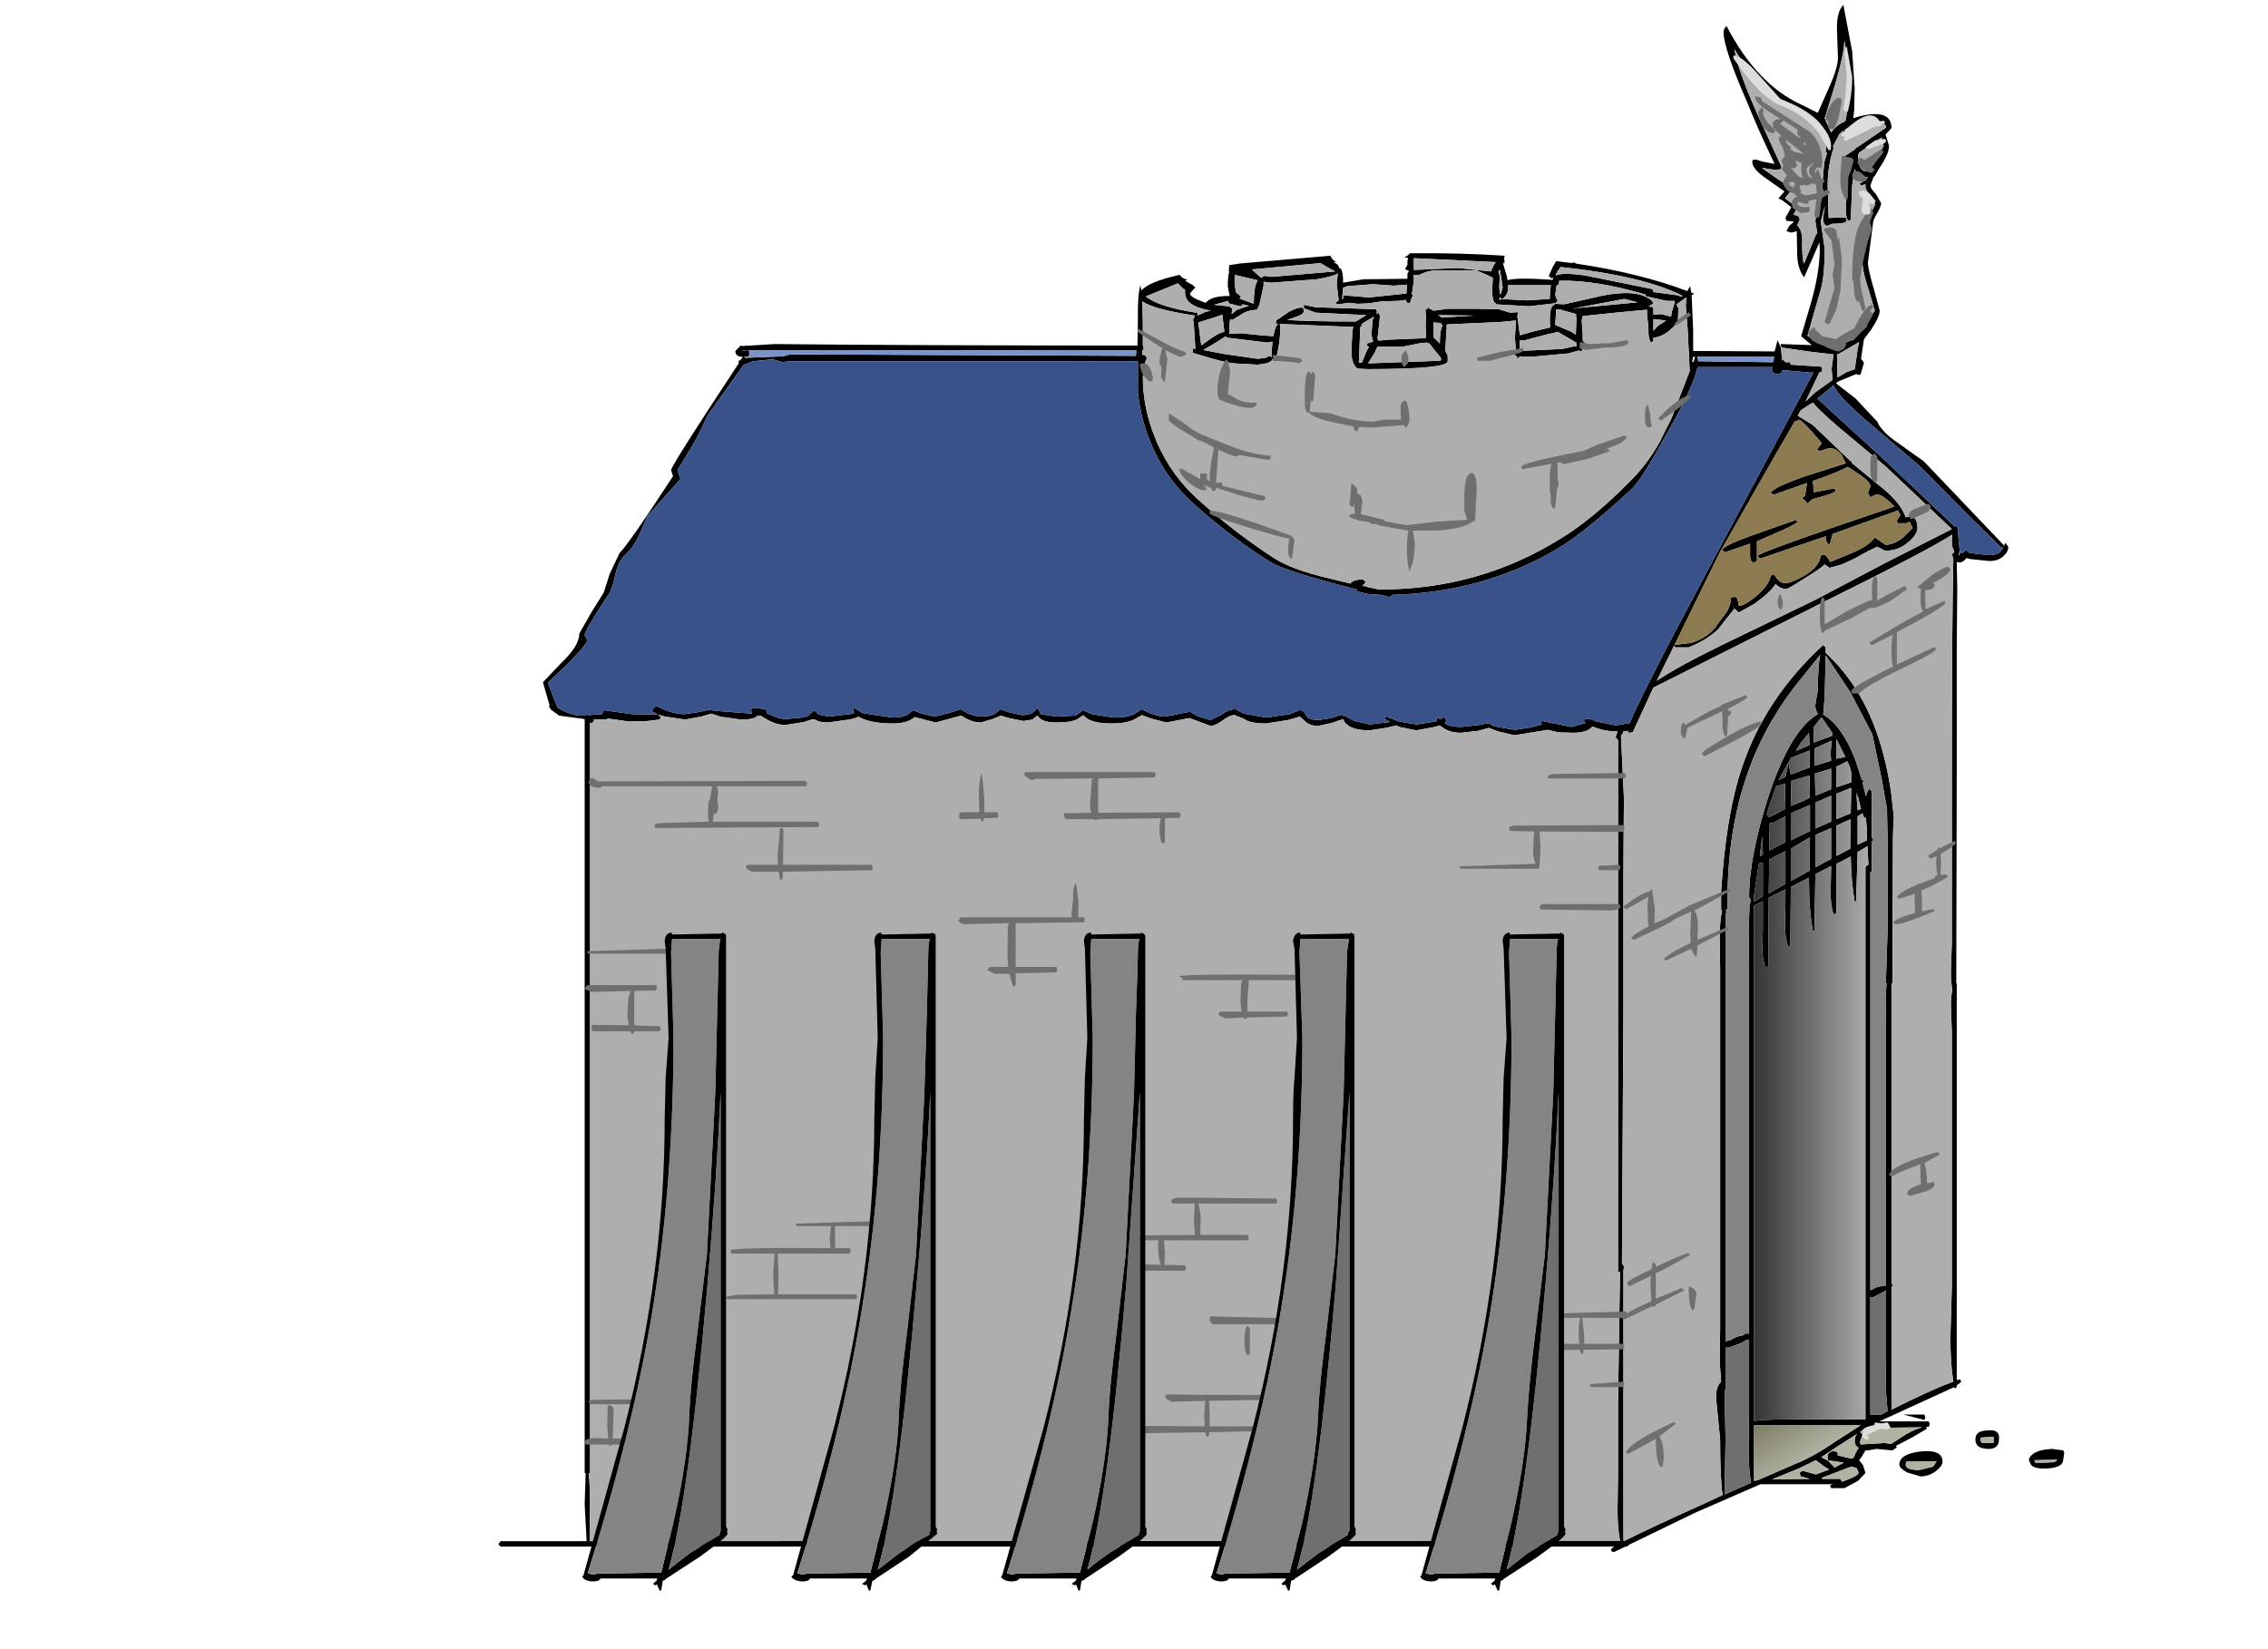 <?xml version="1.0" encoding="UTF-8" standalone="no"?>
<svg xmlns:xlink="http://www.w3.org/1999/xlink" height="1008.0px" width="1386.0px" xmlns="http://www.w3.org/2000/svg">
  <g transform="matrix(6.0, 0.0, 0.0, 6.0, 545.4, 579.6)">
    <use height="161.55" transform="matrix(1.0, 0.0, 0.0, 1.0, -40.15, -96.1)" width="159.5" xlink:href="#shape0"/>
  </g>
  <defs>
    <g id="shape0" transform="matrix(1.0, 0.0, 0.0, 1.0, 40.15, 96.1)">
      <path d="M59.5 -69.05 L55.3 -69.05 Q54.55 -69.05 53.65 -68.6 L53.05 -68.6 53.1 -68.25 53.1 -67.95 52.9 -66.65 53.0 -66.45 52.85 -66.2 52.75 -65.8 52.55 -65.7 Q52.3 -65.8 52.3 -66.05 L51.5 -65.95 49.85 -65.9 48.5 -65.7 47.4 -65.65 46.55 -65.75 46.4 -65.75 45.45 -65.6 Q45.25 -65.6 45.1 -65.75 L45.45 -66.0 45.25 -67.6 45.35 -68.75 Q44.95 -68.45 43.2 -68.15 L38.55 -67.8 37.8 -67.9 37.8 -67.5 37.35 -65.45 37.25 -65.4 37.25 -65.3 37.15 -65.05 Q36.1 -65.0 35.5 -64.55 L34.6 -64.0 34.4 -64.1 34.3 -63.35 34.3 -62.8 34.3 -62.65 34.25 -62.6 35.55 -62.65 37.45 -62.45 38.8 -62.35 38.8 -62.4 Q39.0 -63.45 39.3 -63.6 L39.05 -63.6 39.1 -64.0 39.15 -64.0 40.4 -64.85 Q41.35 -65.35 41.8 -65.25 L41.85 -65.15 41.9 -64.95 Q41.9 -64.6 41.3 -64.4 L40.2 -64.0 Q43.1 -63.85 46.7 -63.85 L47.2 -63.85 48.25 -64.5 43.1 -64.75 41.9 -65.2 41.9 -65.55 43.1 -65.3 49.25 -65.1 49.35 -64.85 49.3 -64.6 49.55 -64.75 49.65 -64.35 49.4 -62.1 49.5 -61.9 50.6 -62.0 54.3 -62.15 54.3 -62.2 54.35 -62.25 54.3 -63.45 54.35 -64.55 54.3 -64.65 54.3 -65.1 54.5 -65.15 54.6 -65.3 54.7 -65.15 55.15 -64.95 56.55 -65.15 59.3 -65.15 61.75 -65.1 62.9 -64.75 63.7 -64.8 63.65 -64.35 63.9 -62.45 65.35 -62.85 67.0 -63.25 66.95 -63.85 Q66.95 -65.15 67.2 -65.4 L67.5 -65.65 68.4 -65.6 72.4 -66.5 Q76.1 -67.2 77.4 -65.9 L77.5 -65.7 77.05 -65.4 77.05 -65.35 77.4 -65.35 77.5 -65.15 77.5 -64.55 78.3 -64.6 79.3 -64.35 79.4 -64.9 79.65 -65.7 79.65 -65.95 78.85 -65.95 77.05 -66.35 Q76.7 -66.4 76.7 -66.55 L76.7 -66.6 Q71.55 -68.1 67.9 -68.0 L67.9 -67.8 67.8 -67.55 67.65 -67.55 67.5 -66.55 67.75 -65.9 67.45 -65.7 64.8 -65.4 61.45 -65.6 61.45 -65.7 Q61.15 -65.8 61.1 -66.6 L61.1 -67.55 61.15 -68.3 60.55 -68.6 59.5 -69.05 M90.55 -61.2 L90.45 -61.55 93.45 -61.45 93.65 -61.45 93.45 -61.6 92.55 -62.35 93.55 -65.75 Q94.45 -68.9 94.45 -71.25 L94.4 -71.9 93.8 -70.5 92.85 -68.35 Q92.2 -69.2 92.15 -70.6 L92.1 -73.05 91.55 -72.9 91.05 -73.05 91.35 -73.6 91.75 -73.95 91.75 -74.05 91.05 -74.1 90.95 -74.4 91.55 -75.5 90.55 -76.25 Q90.25 -76.35 90.25 -76.4 L90.85 -77.1 88.8 -78.55 Q87.4 -79.55 87.6 -80.3 L87.95 -80.35 88.55 -80.15 89.85 -79.9 Q88.15 -83.45 87.15 -85.95 84.65 -91.65 84.65 -93.3 84.65 -93.7 84.95 -93.95 88.05 -88.0 92.55 -85.95 L94.25 -85.1 95.4 -87.7 Q96.25 -89.6 96.3 -90.65 L96.2 -93.55 Q96.15 -95.4 96.85 -96.1 L97.75 -91.35 98.0 -87.6 97.95 -85.3 97.85 -84.55 98.5 -84.75 Q101.75 -85.55 101.75 -83.55 L101.15 -82.9 101.5 -81.75 Q101.5 -80.9 100.5 -79.45 L100.15 -78.85 100.05 -78.65 100.0 -78.65 99.9 -78.55 99.9 -78.5 99.6 -77.7 Q99.6 -77.4 100.15 -76.85 L100.7 -75.9 Q100.7 -75.55 100.1 -74.55 L99.9 -74.1 99.35 -69.85 Q99.35 -69.2 100.0 -67.0 L100.55 -64.95 Q100.55 -64.35 99.7 -63.05 L98.95 -62.05 98.65 -60.05 98.95 -59.65 98.6 -58.45 98.45 -58.4 Q98.3 -58.4 98.2 -58.5 L97.8 -58.35 96.35 -57.75 96.25 -57.7 96.25 -57.65 96.2 -57.65 96.1 -57.55 98.1 -56.0 100.3 -53.65 Q100.75 -52.6 102.45 -51.45 L105.05 -49.6 113.2 -41.05 113.1 -40.85 113.2 -41.0 113.35 -41.3 113.65 -40.9 Q113.65 -40.4 113.2 -40.0 112.7 -39.45 111.7 -39.45 L109.75 -39.65 109.4 -39.75 109.3 -39.65 Q109.0 -39.3 108.7 -39.3 L108.4 -39.35 108.4 -39.3 108.45 -36.6 108.4 -30.6 108.4 -18.6 108.35 3.55 108.4 3.65 108.4 44.0 108.75 43.9 108.85 44.2 108.4 44.5 108.4 44.7 108.15 44.85 108.15 44.7 100.5 48.2 105.55 48.2 105.65 48.45 105.55 48.75 105.3 48.75 105.35 48.95 103.9 49.8 102.2 50.7 102.3 50.85 101.85 51.15 100.25 51.0 99.35 51.15 99.1 51.15 98.65 51.9 98.45 52.15 98.85 52.65 99.1 53.45 98.35 54.25 96.95 55.0 95.6 55.0 95.5 54.7 95.8 54.6 88.4 54.6 81.75 57.5 75.05 60.75 74.8 60.95 74.65 60.95 73.5 61.5 73.3 61.45 Q73.2 61.5 73.2 61.2 L73.5 60.95 -39.9 60.95 -40.15 60.7 -39.9 60.4 -31.15 60.4 -31.35 56.65 -31.25 53.45 -31.35 53.45 -31.35 -23.35 -33.95 -23.7 -34.7 -24.25 -34.8 -24.3 -34.8 -24.4 -34.95 -24.5 -34.95 -24.85 -35.2 -25.7 -35.6 -27.1 -33.75 -29.05 Q-31.9 -30.8 -31.9 -32.05 L-30.65 -34.25 -29.4 -36.25 -28.8 -38.15 -27.8 -40.25 Q-26.7 -41.4 -22.35 -48.1 L-22.55 -48.7 Q-22.55 -49.15 -15.65 -59.6 L-15.7 -59.8 -15.45 -59.95 -15.25 -60.25 Q-16.0 -60.25 -16.0 -60.85 L-15.45 -61.4 -15.3 -61.35 -12.0 -61.55 Q2.65 -61.4 24.5 -61.4 L24.95 -61.4 25.0 -64.1 Q24.95 -66.45 25.25 -67.55 L25.35 -67.0 Q26.1 -67.9 29.25 -68.6 29.55 -68.2 30.05 -68.1 L29.8 -68.0 30.15 -67.8 30.6 -67.55 30.85 -67.3 30.55 -67.0 30.3 -66.7 Q30.3 -66.35 31.5 -65.9 L31.9 -65.75 Q32.45 -66.45 34.25 -66.45 L34.35 -66.45 34.15 -67.45 Q34.15 -68.4 34.3 -68.95 L34.25 -68.95 34.3 -69.5 34.3 -69.6 35.05 -69.7 35.3 -69.75 44.6 -70.55 Q44.75 -70.15 45.2 -69.9 L44.9 -69.9 Q45.5 -69.65 45.5 -69.25 L45.5 -69.2 45.6 -69.3 Q45.9 -69.05 45.9 -67.8 L47.95 -68.15 52.45 -68.2 52.45 -68.6 Q52.45 -68.85 52.6 -68.95 L52.55 -69.05 52.45 -69.05 52.2 -69.2 52.45 -69.6 52.45 -69.95 52.5 -70.35 52.1 -70.35 Q52.5 -70.55 52.7 -70.8 57.85 -70.85 62.35 -70.55 L62.3 -70.3 62.35 -69.85 62.25 -69.85 62.2 -69.7 62.55 -68.55 62.65 -68.05 Q63.5 -68.35 67.1 -68.1 L67.25 -68.1 67.3 -68.3 67.1 -68.25 66.85 -68.5 67.25 -69.4 67.6 -70.0 69.2 -69.8 69.25 -69.85 69.5 -69.85 69.6 -69.75 Q76.05 -68.8 80.95 -66.95 L81.25 -67.45 81.35 -66.8 81.65 -66.7 81.4 -66.5 81.55 -63.0 81.55 -60.85 89.85 -60.8 90.15 -61.95 90.5 -61.15 90.6 -60.0 90.6 -59.85 90.7 -60.0 90.95 -59.7 91.4 -59.7 91.5 -59.45 94.6 -59.25 94.7 -58.95 94.6 -58.7 94.4 -58.65 93.0 -55.7 93.95 -56.6 95.75 -57.9 95.65 -59.05 95.85 -60.5 95.8 -60.5 93.25 -60.8 90.55 -61.2 M53.1 -69.1 L57.55 -69.3 60.95 -68.95 61.25 -69.6 61.45 -69.9 53.1 -70.3 53.1 -69.1 M52.4 -67.6 L51.05 -67.5 48.95 -67.65 46.35 -67.45 45.9 -67.3 45.8 -66.15 45.9 -66.15 45.9 -66.45 46.15 -66.5 48.55 -66.3 52.35 -66.7 52.4 -67.6 M55.75 -61.7 Q55.75 -62.95 56.05 -63.5 L55.9 -63.5 55.85 -63.7 55.1 -63.75 55.1 -63.7 55.1 -62.25 55.7 -61.65 55.75 -61.55 55.75 -61.7 M59.25 -64.45 L55.6 -64.5 55.95 -64.25 59.25 -64.45 M56.45 -63.35 L56.3 -60.85 56.55 -60.4 56.55 -59.8 Q56.55 -59.0 48.4 -59.0 L47.35 -59.05 47.2 -59.2 Q46.7 -59.75 46.75 -61.0 L46.85 -63.0 46.95 -63.3 46.7 -63.3 39.45 -63.6 39.5 -63.3 Q39.5 -61.6 39.0 -59.85 L38.85 -59.8 38.7 -60.05 Q38.7 -59.8 38.15 -59.6 L37.2 -59.45 35.45 -59.55 Q34.3 -59.55 32.45 -60.1 L30.6 -60.65 30.6 -61.1 30.85 -61.05 30.7 -63.5 30.7 -63.75 30.6 -64.0 30.75 -64.3 30.8 -64.45 Q26.55 -65.1 25.45 -65.9 L25.5 -63.65 25.5 -61.4 25.6 -61.15 25.5 -60.9 25.45 -60.9 25.45 -60.45 25.65 -60.45 25.75 -60.35 25.8 -60.35 25.9 -60.1 25.8 -59.8 25.75 -59.8 25.5 -58.2 Q25.5 -55.05 26.75 -52.0 L26.95 -51.5 Q28.45 -48.1 31.15 -45.7 34.65 -42.5 38.85 -39.75 40.7 -38.55 44.6 -37.65 L46.65 -37.15 Q46.8 -37.5 47.9 -37.6 L48.2 -37.3 47.85 -36.9 48.1 -36.9 48.4 -36.8 49.55 -36.55 49.7 -36.55 Q59.7 -36.55 68.0 -41.7 71.3 -43.7 75.05 -47.5 76.8 -49.2 78.1 -51.5 L79.35 -54.0 81.2 -58.8 81.0 -62.95 80.8 -65.4 80.85 -66.3 79.85 -65.6 80.05 -65.2 80.0 -63.95 80.05 -63.85 79.9 -63.7 79.6 -63.35 79.05 -62.85 Q78.25 -62.25 77.5 -62.2 L77.5 -61.85 77.25 -61.7 Q76.95 -62.15 77.0 -63.15 L76.85 -64.65 76.85 -65.05 73.65 -64.75 70.3 -64.4 70.2 -63.95 70.3 -62.6 70.3 -61.9 70.6 -61.6 70.6 -61.55 70.7 -61.3 70.25 -61.0 70.25 -60.9 70.05 -60.8 69.95 -60.9 68.85 -60.6 65.05 -60.25 63.85 -60.3 63.85 -60.2 63.65 -60.1 63.55 -60.35 63.25 -60.5 63.25 -60.85 63.5 -60.85 63.4 -62.15 63.4 -62.2 63.5 -63.95 61.95 -63.8 56.45 -63.55 56.45 -63.35 M45.3 -68.9 L45.35 -68.8 45.35 -68.9 45.3 -68.9 M44.35 -69.35 L43.6 -69.8 36.6 -69.15 37.5 -68.35 37.55 -68.3 37.85 -68.5 38.65 -68.4 45.1 -68.95 44.35 -69.35 M47.8 -63.6 L47.75 -63.3 47.65 -63.3 47.5 -59.65 47.8 -59.65 48.3 -60.85 48.55 -61.3 48.4 -61.3 48.3 -61.6 48.95 -61.8 48.95 -61.85 Q48.8 -62.15 48.8 -62.75 L48.9 -64.0 49.05 -64.35 48.45 -64.0 47.8 -63.6 M48.45 -59.6 L48.95 -59.6 55.75 -59.85 55.9 -59.95 55.85 -60.15 55.0 -61.2 54.7 -61.6 54.6 -61.6 54.5 -61.7 53.8 -61.65 52.05 -61.3 49.4 -61.3 49.1 -60.65 48.45 -59.6 M74.55 -66.15 L69.5 -65.2 75.9 -65.8 74.55 -66.15 M77.5 -66.85 L80.1 -66.5 80.2 -66.4 80.5 -66.45 Q76.5 -68.5 68.05 -69.4 L67.7 -68.9 67.55 -68.6 67.6 -68.55 Q68.2 -68.85 70.5 -68.55 L77.4 -67.15 77.5 -66.9 77.45 -66.85 77.5 -66.85 M77.5 -62.9 L77.95 -63.4 78.8 -63.95 77.5 -64.1 77.5 -62.9 M61.95 -66.7 L62.0 -66.8 62.15 -67.3 62.0 -68.35 61.85 -69.15 61.7 -68.9 61.75 -68.85 61.8 -68.7 61.85 -68.3 61.8 -67.4 61.85 -66.75 61.85 -66.6 61.95 -66.7 M62.7 -67.3 Q62.7 -66.5 62.05 -66.1 L62.7 -66.1 64.7 -66.0 66.95 -66.15 66.95 -66.45 67.05 -67.55 62.7 -67.55 62.7 -67.3 M61.8 -66.05 L62.05 -66.1 61.85 -66.35 61.8 -66.05 M63.9 -61.95 L63.9 -60.85 68.2 -61.05 69.35 -61.3 69.7 -61.35 69.65 -61.7 67.75 -62.8 67.4 -62.7 67.25 -62.65 66.9 -62.6 64.45 -61.95 63.9 -61.95 M69.5 -65.2 L69.35 -65.2 69.6 -65.1 69.5 -65.2 M67.6 -65.1 L67.5 -63.5 69.15 -62.8 69.6 -62.5 69.65 -63.75 69.65 -63.85 69.65 -64.35 69.6 -64.35 69.65 -64.6 68.4 -64.95 68.05 -65.05 67.75 -65.1 67.6 -65.1 M-18.9 -24.3 L-17.55 -24.15 -14.3 -23.9 -14.4 -24.25 -14.35 -24.4 -14.3 -24.5 -14.0 -24.45 -14.0 -24.5 -13.7 -24.45 -12.9 -24.35 -12.8 -24.1 -12.8 -23.95 -12.7 -23.9 Q-11.6 -23.35 -10.85 -23.35 L-9.2 -23.5 -8.5 -23.7 -8.4 -23.95 -8.25 -23.95 -8.0 -24.25 -7.5 -23.8 -6.45 -23.6 -3.95 -23.9 -4.0 -24.1 -3.95 -24.45 -3.9 -24.5 -3.05 -23.95 0.05 -23.5 Q1.05 -23.5 1.6 -23.85 L2.1 -24.25 3.0 -23.9 4.3 -23.6 5.7 -23.95 6.95 -24.35 7.65 -23.95 Q8.5 -23.6 9.0 -23.6 10.0 -23.6 10.5 -23.95 L11.0 -24.35 11.85 -24.05 13.15 -23.75 Q14.0 -23.75 14.4 -24.1 L14.8 -24.5 15.1 -23.85 16.7 -23.6 18.65 -23.7 19.2 -24.1 19.25 -24.1 19.2 -24.15 19.4 -24.25 20.3 -23.85 22.55 -23.5 Q24.0 -23.5 24.7 -23.9 L25.35 -24.35 26.25 -23.95 Q27.1 -23.6 27.8 -23.6 L30.3 -24.1 31.05 -23.65 32.4 -23.25 33.45 -23.75 Q34.2 -24.35 34.95 -24.35 L35.8 -23.9 38.1 -23.5 40.45 -23.85 41.45 -24.25 Q41.9 -24.25 42.15 -23.7 42.4 -23.25 43.4 -23.25 L44.7 -23.45 45.75 -23.8 45.95 -23.65 46.05 -23.7 47.05 -23.15 48.6 -22.8 50.7 -23.05 50.15 -23.35 50.15 -23.65 51.6 -23.1 53.4 -22.8 55.3 -23.1 55.45 -23.15 55.4 -23.3 55.45 -23.45 55.8 -23.35 56.2 -23.55 56.45 -23.25 56.25 -22.9 Q56.75 -22.55 57.95 -22.55 L60.2 -22.8 60.2 -22.95 60.55 -22.9 60.9 -22.85 61.0 -22.75 61.35 -22.6 63.4 -22.25 65.05 -22.5 66.15 -22.8 66.05 -23.05 66.15 -23.15 69.15 -22.55 70.6 -22.95 70.45 -23.05 70.45 -23.4 71.25 -23.3 71.7 -23.1 73.7 -22.7 75.1 -22.95 Q76.2 -25.7 82.55 -37.6 L93.8 -58.65 93.45 -58.65 90.6 -58.9 90.55 -58.6 90.2 -58.5 Q89.75 -58.5 89.65 -58.75 L89.65 -59.05 89.65 -59.2 82.0 -59.2 Q81.55 -57.15 79.05 -52.75 L78.35 -51.5 Q76.15 -47.55 75.2 -46.7 70.45 -42.3 67.65 -40.65 60.15 -36.25 50.9 -36.0 50.8 -35.8 50.5 -35.8 L49.85 -36.0 49.7 -36.0 48.35 -36.1 47.35 -36.35 47.3 -36.55 Q39.85 -38.45 38.5 -39.35 34.7 -41.7 31.05 -44.95 27.8 -47.75 26.3 -51.5 25.3 -53.85 25.0 -56.55 L25.0 -59.8 -10.65 -59.8 -11.2 -59.7 -12.2 -60.0 -14.2 -59.8 -15.1 -59.45 -15.15 -59.45 -18.85 -54.25 -19.45 -52.95 -20.2 -51.5 -21.9 -48.7 -21.6 -47.8 -24.95 -44.05 -25.8 -42.1 Q-26.4 -40.8 -27.25 -40.05 -27.95 -39.4 -28.25 -37.95 -28.6 -36.4 -28.95 -36.0 -31.35 -32.35 -31.35 -31.9 L-31.2 -31.6 -31.1 -31.35 Q-31.1 -31.0 -32.95 -29.1 L-35.1 -27.05 -34.15 -24.6 -34.15 -24.55 -33.75 -24.3 Q-32.4 -23.6 -31.3 -23.7 L-31.1 -23.85 -30.95 -23.75 -29.6 -23.85 -29.4 -24.25 -26.5 -23.85 -23.9 -23.8 -24.5 -24.15 -24.15 -24.75 Q-22.5 -23.85 -21.2 -23.85 L-19.8 -24.05 -18.9 -24.25 -18.85 -24.25 -18.9 -24.3 M34.3 -65.4 L34.6 -65.15 34.55 -64.6 35.1 -65.05 36.3 -65.45 35.65 -65.6 35.6 -65.55 Q35.55 -65.4 35.4 -65.4 L34.25 -65.7 34.2 -65.95 32.75 -65.55 34.2 -65.4 34.3 -65.4 M34.95 -67.0 L34.95 -66.85 35.5 -66.4 35.35 -66.15 35.45 -66.15 36.8 -65.65 36.8 -65.75 Q36.8 -67.4 37.2 -68.05 L34.85 -68.6 34.85 -67.75 34.95 -67.0 M32.45 -64.95 Q29.8 -65.4 29.8 -66.75 L29.8 -67.1 29.6 -67.2 29.1 -67.7 29.1 -67.75 25.8 -66.4 Q27.1 -65.35 30.9 -64.75 L30.95 -64.8 31.0 -64.75 31.1 -64.65 31.05 -64.5 31.05 -64.45 31.95 -64.85 32.45 -64.95 M31.15 -63.75 L31.25 -62.95 31.45 -61.4 32.4 -62.1 Q33.25 -62.7 33.8 -62.8 L33.6 -64.55 32.75 -64.25 31.15 -63.75 M34.05 -62.2 L33.95 -62.35 32.95 -61.7 31.65 -60.95 33.7 -60.55 37.2 -60.05 38.0 -60.15 38.4 -60.35 38.65 -60.2 38.6 -60.45 38.7 -61.8 38.2 -61.7 34.1 -62.2 34.05 -62.2 M24.8 -60.35 L24.8 -60.5 24.85 -60.9 -14.65 -60.9 -14.55 -60.6 -14.65 -60.3 -15.1 -60.25 -15.0 -60.15 -11.15 -60.3 -10.4 -60.5 24.5 -60.35 24.8 -60.35 M18.85 -23.35 Q18.25 -23.0 16.7 -23.0 15.6 -23.0 15.1 -23.35 L14.75 -23.7 14.25 -23.3 13.35 -23.15 11.85 -23.45 11.05 -23.7 10.2 -23.35 9.0 -23.0 Q8.3 -23.0 7.6 -23.35 L7.0 -23.7 5.7 -23.35 4.4 -23.0 2.25 -23.55 Q1.55 -22.9 0.05 -22.9 -2.05 -22.9 -3.2 -23.45 L-3.5 -23.6 Q-3.7 -23.4 -4.75 -23.25 L-6.6 -23.0 Q-7.45 -23.0 -7.9 -23.3 L-8.25 -23.3 -9.0 -23.05 -10.9 -22.75 Q-11.9 -22.75 -12.95 -23.4 L-13.45 -23.7 -13.5 -23.7 -13.75 -23.7 Q-14.0 -23.3 -15.45 -23.3 L-17.55 -23.6 -18.45 -23.9 -19.5 -23.6 -21.1 -23.3 -23.15 -23.6 -23.9 -23.8 -23.6 -23.55 -23.7 -23.3 -24.95 -23.15 -26.85 -23.1 -28.95 -23.4 -29.25 -23.3 -30.45 -23.3 -30.4 -23.15 -30.65 -22.9 -30.8 -23.0 -30.8 53.5 -30.95 53.5 Q-30.8 54.6 -30.8 56.6 L-30.85 60.4 74.1 60.35 Q73.85 59.05 73.85 57.15 L73.9 53.6 73.9 46.4 74.1 33.0 73.9 32.95 73.9 -21.2 73.65 -21.5 73.85 -22.1 73.7 -22.1 Q72.4 -22.1 71.3 -22.6 70.8 -21.95 69.3 -21.95 L67.8 -22.0 66.75 -22.25 63.35 -21.7 61.65 -22.1 60.75 -22.45 59.65 -22.15 57.9 -21.95 Q56.7 -21.95 55.95 -22.55 L55.75 -22.7 55.25 -22.55 53.35 -22.2 51.6 -22.55 51.35 -22.7 50.25 -22.45 48.6 -22.2 Q46.3 -22.2 45.9 -23.35 L44.75 -22.95 43.35 -22.65 Q42.55 -22.65 42.05 -23.1 L41.5 -23.6 40.3 -23.25 38.05 -22.9 Q36.4 -22.9 35.85 -23.35 L34.85 -23.75 Q34.3 -23.75 33.55 -23.15 32.8 -22.65 32.4 -22.65 L30.25 -23.45 27.9 -23.0 26.35 -23.4 25.4 -23.75 24.7 -23.35 Q23.9 -22.9 22.3 -22.9 20.05 -22.9 19.45 -23.75 L18.85 -23.35 M79.7 -30.65 L79.65 -30.85 79.55 -30.7 77.85 -27.25 Q79.9 -28.65 84.5 -30.9 L94.0 -35.5 101.3 -39.35 107.9 -42.7 101.2 -49.05 96.35 -53.1 Q94.15 -55.0 93.75 -55.6 L92.5 -54.8 92.2 -54.25 93.75 -53.3 97.6 -49.6 97.65 -49.65 97.75 -49.4 101.05 -46.7 Q102.75 -45.25 103.2 -43.9 L103.65 -44.0 Q104.35 -44.0 104.4 -42.85 104.4 -42.15 103.5 -41.4 102.5 -40.5 101.15 -40.5 101.0 -40.5 100.8 -40.65 L100.3 -40.9 99.35 -40.45 98.0 -39.7 96.7 -39.1 95.45 -38.75 94.95 -39.1 Q94.5 -38.65 92.85 -37.65 91.25 -36.6 91.0 -36.6 90.45 -36.6 89.95 -37.1 89.3 -36.15 87.8 -35.1 L86.2 -34.2 85.75 -34.6 84.1 -32.5 Q82.95 -31.4 81.1 -30.65 L79.7 -30.65 M74.95 -21.95 L74.9 -22.15 74.4 -22.1 74.45 -22.0 74.2 -21.65 74.5 -15.3 74.45 -8.35 74.45 5.4 74.3 32.1 74.55 32.5 74.45 32.7 74.45 60.35 74.55 60.35 74.7 60.3 Q76.95 59.15 82.5 56.65 83.55 56.15 84.55 55.7 84.3 54.05 84.3 50.05 L83.95 46.5 Q83.7 44.8 84.4 44.15 L84.25 42.1 84.3 38.9 84.3 2.0 84.25 -1.0 Q84.25 -2.7 84.5 -3.85 L84.4 -3.9 84.4 -5.75 Q84.9 -13.6 86.5 -18.35 88.85 -25.45 94.8 -30.9 L95.05 -30.65 95.05 -30.1 Q98.5 -26.9 100.2 -22.1 101.15 -19.5 101.7 -16.0 L101.95 -13.75 102.0 -13.2 101.95 -13.1 101.9 -11.15 101.85 3.55 101.75 3.6 101.75 34.15 101.8 34.15 101.9 34.4 101.75 34.5 101.75 47.0 Q106.05 44.85 108.05 44.15 107.75 42.25 107.75 39.65 L107.9 34.45 107.9 24.15 107.9 8.55 107.8 5.9 Q107.8 4.95 107.95 4.25 107.8 3.4 107.8 2.4 L107.9 -0.6 107.9 -18.6 Q107.9 -32.7 108.05 -39.65 L107.9 -40.15 108.1 -40.3 108.1 -40.55 Q107.9 -40.8 107.9 -41.5 L107.95 -42.15 Q105.6 -40.6 94.9 -35.3 L77.5 -26.55 75.4 -22.0 74.95 -21.95 M96.0 -87.95 L94.95 -84.55 95.6 -83.1 Q96.1 -83.85 97.05 -84.25 L97.15 -84.75 97.5 -87.6 97.4 -89.95 96.95 -92.5 Q96.95 -91.2 96.0 -87.95 M85.75 -91.6 Q86.15 -89.2 88.4 -84.3 L90.55 -79.6 90.45 -79.35 89.85 -79.3 88.55 -79.5 90.1 -78.4 Q91.5 -77.55 91.5 -77.15 L90.9 -76.4 92.15 -75.45 91.75 -74.7 Q92.4 -74.7 92.4 -74.2 L92.15 -73.65 Q92.75 -73.05 92.65 -71.7 92.65 -70.15 92.85 -69.75 L94.1 -72.8 94.2 -72.8 94.0 -74.05 Q94.0 -74.45 94.35 -75.5 L94.8 -76.85 94.7 -77.75 94.9 -80.05 95.2 -81.05 95.05 -81.1 Q95.3 -82.75 94.7 -83.7 93.8 -85.1 90.95 -86.3 88.65 -87.2 87.5 -88.85 L85.75 -91.6 M99.7 -84.3 Q98.55 -84.3 97.7 -83.9 L97.3 -83.05 97.1 -82.9 96.85 -83.25 96.9 -83.35 96.45 -82.95 95.8 -81.7 95.85 -81.5 Q95.25 -79.65 95.25 -77.75 L95.35 -74.4 97.1 -74.45 97.2 -74.15 Q97.2 -73.8 95.7 -73.8 L95.25 -73.6 Q94.75 -73.6 94.8 -74.5 L94.95 -75.45 94.95 -75.55 94.55 -74.05 94.95 -71.25 Q94.95 -68.7 94.6 -67.3 L93.2 -62.4 95.35 -61.15 95.7 -61.05 96.8 -61.6 97.95 -62.05 97.65 -62.25 97.65 -62.6 98.45 -62.6 99.2 -63.8 100.05 -64.95 99.45 -67.0 Q98.8 -68.9 98.8 -69.85 98.8 -70.65 99.15 -72.55 L99.35 -73.5 99.1 -73.75 99.6 -74.75 100.1 -75.8 99.6 -76.7 Q99.1 -77.25 99.1 -77.6 L99.1 -77.85 98.7 -77.7 98.45 -77.85 99.2 -78.35 99.35 -78.6 99.1 -78.5 Q98.3 -78.5 98.0 -79.4 L97.75 -77.75 97.6 -74.2 97.35 -74.1 Q97.1 -74.35 97.1 -75.4 L97.3 -78.75 97.7 -80.55 97.15 -80.25 96.8 -80.3 96.7 -80.5 98.05 -81.4 98.15 -81.6 98.2 -81.55 101.2 -83.6 Q101.2 -83.95 100.7 -84.15 L99.7 -84.3 M98.35 -80.8 L98.4 -80.1 Q98.45 -79.5 99.0 -79.15 L99.1 -79.2 99.65 -79.25 99.6 -79.35 100.3 -80.45 100.95 -81.75 100.75 -82.6 98.45 -81.05 98.35 -80.8 M89.8 -60.25 L81.95 -60.25 82.05 -59.95 82.05 -59.8 89.7 -59.7 89.8 -60.25 M81.6 -59.75 L81.75 -60.25 81.55 -60.25 81.45 -59.7 81.6 -59.75 M96.3 -60.5 L96.2 -60.5 96.25 -58.15 97.2 -58.7 98.05 -59.0 98.05 -59.25 98.3 -61.0 98.45 -61.75 96.3 -60.5 M112.95 -40.8 L109.4 -44.3 104.55 -49.2 99.2 -53.75 Q96.35 -56.2 95.85 -57.35 L94.45 -56.2 94.2 -56.0 101.3 -49.5 108.2 -42.95 108.3 -43.05 108.4 -42.9 108.45 -42.95 108.55 -42.75 108.5 -42.6 108.7 -40.5 108.6 -40.05 108.7 -40.05 108.7 -40.3 108.75 -40.3 109.05 -40.3 109.35 -40.6 109.65 -40.3 110.3 -40.2 111.65 -40.05 Q112.65 -40.05 112.95 -40.55 L113.05 -40.7 113.1 -40.8 112.95 -40.8 M95.0 -41.95 L88.4 -39.7 Q88.15 -39.8 88.15 -40.0 88.15 -40.3 102.05 -45.0 L101.7 -45.35 Q100.75 -46.25 100.25 -46.25 L99.6 -45.95 99.35 -46.4 99.6 -47.05 Q99.6 -47.5 98.5 -48.25 L97.3 -49.05 Q96.45 -48.55 93.75 -47.6 L93.75 -47.55 93.85 -46.45 95.95 -46.85 96.05 -46.65 Q96.05 -46.4 94.95 -46.1 L93.7 -45.75 93.2 -45.3 92.95 -45.6 92.65 -45.85 92.95 -46.1 93.15 -47.4 89.75 -46.2 89.45 -46.4 Q89.7 -46.95 93.0 -48.1 L97.1 -49.4 96.7 -50.2 Q96.2 -50.95 95.4 -50.95 L94.45 -50.65 94.15 -50.8 94.65 -51.45 Q92.65 -53.85 92.3 -53.85 L92.15 -53.75 92.05 -53.6 91.95 -53.75 89.95 -50.3 84.4 -40.55 84.3 -40.4 79.65 -30.9 81.3 -31.1 Q83.2 -31.65 84.1 -33.1 L84.95 -34.25 Q85.45 -35.1 85.4 -35.7 L85.75 -35.8 Q86.15 -35.8 86.15 -34.95 L86.35 -34.9 Q86.75 -34.9 87.95 -35.85 89.3 -37.0 89.45 -37.95 L89.75 -38.1 90.1 -37.65 Q90.45 -37.2 90.95 -37.2 91.55 -37.2 92.85 -37.95 94.4 -38.85 94.55 -40.0 L94.8 -40.1 Q95.15 -40.1 95.5 -39.35 L97.8 -40.3 Q99.5 -41.05 100.05 -41.85 L101.15 -41.1 Q101.95 -41.1 102.95 -41.85 L103.9 -42.8 103.6 -43.45 103.25 -43.3 102.4 -43.3 102.3 -43.55 102.65 -44.15 102.4 -44.6 95.75 -42.2 95.5 -41.2 95.35 -41.15 Q95.05 -41.4 95.05 -41.85 L95.05 -41.95 95.05 -42.0 95.0 -41.95 M92.15 -43.45 Q92.15 -43.2 89.3 -42.0 L88.05 -41.45 88.05 -39.5 88.0 -39.4 87.75 -39.3 Q87.4 -39.3 87.35 -39.9 L87.35 -40.6 87.35 -41.1 87.35 -41.2 87.3 -41.2 84.85 -40.35 Q84.55 -40.45 84.55 -40.6 84.55 -41.0 87.8 -42.15 L92.05 -43.65 92.15 -43.45 M95.05 -29.85 L94.95 -25.7 94.8 -23.8 Q96.7 -22.7 98.05 -19.25 L98.75 -17.1 98.85 -17.15 98.95 -16.95 98.8 -16.9 99.15 -15.45 Q99.25 -15.95 99.5 -16.25 L99.75 -15.95 99.75 -11.3 99.9 -11.05 99.75 -10.85 99.75 -7.85 99.6 -7.75 99.6 34.85 100.3 34.5 101.2 34.35 101.2 7.95 101.15 5.05 101.25 3.55 101.2 3.55 101.2 2.9 101.35 -1.75 101.35 -11.4 101.3 -13.75 101.3 -14.2 100.75 -17.25 99.8 -21.8 97.55 -26.1 95.05 -29.85 M94.5 -29.9 L92.05 -26.85 Q88.6 -22.45 86.9 -17.25 84.95 -11.4 85.05 -4.0 L84.85 -3.85 84.95 -3.7 84.85 -3.4 84.85 40.05 85.35 39.9 85.4 39.9 Q85.85 39.55 86.75 39.4 L86.75 39.25 87.25 39.25 87.25 1.85 87.2 -1.95 87.3 -4.35 87.25 -4.5 87.35 -4.55 87.4 -4.95 87.25 -5.2 Q87.25 -9.3 89.2 -15.4 91.45 -22.25 94.25 -23.85 93.95 -24.4 94.0 -24.85 L94.25 -26.25 Q94.25 -28.7 94.5 -29.9 M93.8 -22.5 L93.85 -20.95 95.7 -21.65 95.75 -21.9 94.65 -23.5 94.55 -23.45 93.8 -22.5 M92.0 -20.1 L93.4 -20.7 93.35 -21.95 92.5 -20.9 92.0 -20.1 M91.55 -19.45 L91.25 -18.9 91.5 -17.7 93.1 -18.3 93.4 -18.4 93.4 -20.15 91.65 -19.45 91.55 -19.45 M95.6 -19.1 L95.55 -19.85 95.65 -21.15 93.9 -20.35 93.95 -18.6 95.6 -19.1 M96.15 -19.3 L97.05 -19.5 96.15 -21.3 96.15 -19.3 M95.6 -18.3 L94.95 -18.1 93.95 -17.8 94.0 -15.55 95.6 -16.2 95.6 -17.5 95.6 -18.3 M96.15 -16.4 L97.65 -16.9 97.65 -17.8 97.65 -17.95 97.5 -18.5 97.25 -19.05 96.15 -18.5 96.15 -16.4 M91.55 -17.05 L91.55 -16.65 91.5 -14.5 92.75 -15.0 93.45 -15.35 93.4 -17.6 91.55 -17.05 M91.5 -13.75 L91.5 -11.0 93.05 -11.75 93.45 -11.9 93.45 -12.0 93.45 -14.6 91.5 -13.75 M94.0 -14.85 L94.0 -12.2 95.6 -12.9 95.6 -15.55 Q94.75 -15.15 94.0 -14.85 M96.15 -13.15 L97.6 -13.75 97.65 -16.35 96.15 -15.75 96.15 -13.15 M98.2 -15.45 L98.3 -14.05 98.65 -14.2 98.35 -15.4 98.2 -15.85 98.2 -15.45 M98.8 -13.75 L98.3 -13.45 98.3 -11.5 98.3 -10.55 99.25 -11.0 99.25 -11.9 99.15 -13.3 98.95 -13.3 98.8 -13.75 M96.15 -12.5 L96.15 -9.4 97.55 -10.15 97.55 -11.2 97.6 -13.15 96.15 -12.5 M90.85 -16.75 L90.0 -16.5 89.2 -14.2 89.05 -13.6 89.3 -13.35 90.95 -14.2 90.95 -14.3 90.9 -16.7 90.9 -16.8 90.85 -16.75 M90.95 -17.45 L91.25 -18.9 90.25 -17.15 90.95 -17.45 M89.65 -12.75 L89.35 -12.75 89.3 -9.95 90.95 -10.8 90.95 -13.45 89.65 -12.75 M90.95 -9.9 L89.3 -9.05 89.25 -5.6 90.95 -6.55 90.95 -9.45 90.95 -9.9 M88.4 -9.4 L88.65 -9.55 88.65 -9.8 88.6 -11.45 88.35 -9.5 88.35 -9.35 88.4 -9.4 M88.25 -8.65 L87.75 -5.4 87.75 -4.75 88.65 -5.3 88.65 -5.8 88.65 -8.75 88.25 -8.65 M90.95 -6.0 L89.25 -5.15 89.2 1.85 88.95 2.0 Q88.6 1.25 88.6 0.05 L88.65 -2.0 88.65 -4.8 87.75 -4.35 87.75 48.15 88.55 48.05 Q90.4 47.95 99.1 48.0 L99.1 -8.3 99.35 -8.5 99.4 -8.5 99.3 -10.4 98.3 -9.8 98.15 -4.8 98.0 -4.75 Q97.65 -6.75 97.6 -9.35 L96.15 -8.6 96.15 -3.6 95.85 -3.45 Q95.55 -4.3 95.55 -5.7 L95.6 -8.15 95.6 -8.35 95.55 -8.35 94.0 -7.55 93.9 -1.8 93.75 -1.75 Q93.35 -3.85 93.35 -6.8 L93.35 -7.2 91.5 -6.25 91.45 -0.25 91.25 -0.15 Q90.9 -1.0 90.9 -2.35 L90.95 -4.8 90.95 -6.0 M94.0 -11.55 L94.0 -8.25 95.6 -9.1 95.6 -12.25 94.0 -11.55 M91.5 -10.15 L91.5 -6.85 93.4 -7.9 93.45 -11.3 91.5 -10.15 M99.6 35.5 L99.6 47.5 100.6 47.5 100.6 47.55 101.35 47.15 101.15 44.7 101.2 41.85 101.2 34.85 99.8 35.6 99.6 35.5 M87.0 39.9 L86.95 39.9 Q86.65 40.2 85.1 40.7 L85.0 40.65 84.85 40.7 84.85 44.95 84.75 45.05 84.85 49.95 84.75 55.65 87.45 54.45 Q87.2 53.05 87.2 50.9 L87.25 47.15 87.25 39.9 87.0 39.9 M99.7 48.75 L99.7 48.65 98.55 49.25 98.8 49.55 98.55 50.25 98.6 50.55 99.35 50.5 101.1 50.4 101.7 50.5 103.25 49.5 Q104.2 48.95 104.9 48.8 L100.4 48.85 99.7 48.75 M87.75 48.6 L87.75 54.25 88.05 54.2 88.1 54.2 92.0 52.5 Q93.8 51.8 96.1 50.2 L98.6 48.6 87.75 48.6 M105.2 47.8 L105.1 48.05 102.95 47.5 105.1 47.5 105.2 47.8 M111.85 49.1 Q112.8 49.1 112.7 50.0 112.7 51.0 111.65 51.0 110.3 51.0 110.3 50.05 110.3 49.6 110.55 49.4 110.85 49.1 111.85 49.1 M119.25 51.15 L119.35 51.4 119.25 52.05 Q119.25 53.0 117.25 53.0 116.25 53.0 115.95 52.6 L115.75 52.15 Q115.75 51.8 116.25 51.45 116.9 51.05 118.1 51.0 L119.25 51.15 M118.65 52.1 L116.3 52.15 116.4 52.4 117.25 52.4 118.35 52.35 118.65 52.1 M112.15 49.75 L110.85 49.85 110.8 50.05 110.9 50.35 111.1 50.4 112.15 50.4 112.15 49.75 M106.35 53.2 Q105.6 53.8 104.7 53.8 L103.35 53.4 Q102.55 52.95 102.55 52.6 102.55 51.5 104.8 51.25 106.95 51.05 106.95 52.3 106.95 52.7 106.35 53.2 M106.0 52.8 L106.35 52.25 103.25 52.3 103.2 52.6 Q103.2 53.15 104.6 53.15 L106.0 52.8 M98.0 50.2 Q98.0 49.7 98.3 49.45 L96.4 50.65 94.6 51.85 95.3 52.2 95.95 52.9 Q96.3 52.7 96.8 52.45 L96.9 52.4 95.25 52.15 95.25 51.55 95.3 51.55 Q95.5 51.1 96.2 51.3 L96.3 51.5 96.25 51.65 97.7 52.0 Q97.9 52.0 98.1 51.4 L98.4 50.9 98.1 50.65 98.0 50.2 M97.65 52.8 L94.65 53.95 94.7 54.05 96.55 54.05 96.7 54.35 96.95 54.25 Q98.4 53.75 98.4 53.4 L98.2 52.95 97.65 52.8 M92.8 53.25 L94.05 53.6 95.4 53.1 94.9 52.8 94.05 52.15 92.3 53.0 89.6 54.1 93.45 54.05 92.5 53.8 92.4 53.45 Q92.55 53.25 92.8 53.25 M-15.3 -60.85 L-14.65 -60.9 -15.25 -60.9 -15.3 -60.85" fill="#000000" fill-rule="evenodd" stroke="none"/>
      <path d="M59.5 -69.05 L60.55 -68.6 61.15 -68.3 61.1 -67.55 61.1 -66.6 Q61.15 -65.8 61.45 -65.7 L61.45 -65.6 64.8 -65.4 67.45 -65.7 67.75 -65.9 67.5 -66.55 67.65 -67.55 67.8 -67.55 67.9 -67.8 67.9 -68.0 Q71.55 -68.1 76.7 -66.6 L76.7 -66.55 Q76.7 -66.4 77.05 -66.35 L78.85 -65.95 79.65 -65.95 79.65 -65.7 79.4 -64.9 79.3 -64.35 78.3 -64.6 77.5 -64.55 77.5 -65.15 77.4 -65.35 77.05 -65.35 77.05 -65.4 77.5 -65.7 77.4 -65.9 Q76.1 -67.2 72.4 -66.5 L68.4 -65.6 67.5 -65.65 67.2 -65.4 Q66.95 -65.15 66.95 -63.85 L67.0 -63.25 65.35 -62.85 63.9 -62.45 63.65 -64.35 63.7 -64.8 62.9 -64.75 61.75 -65.1 59.3 -65.15 56.55 -65.15 55.15 -64.95 54.7 -65.15 54.6 -65.3 54.5 -65.15 54.3 -65.1 54.3 -64.65 54.35 -64.55 54.3 -63.45 54.35 -62.25 54.3 -62.2 54.3 -62.15 50.6 -62.0 49.5 -61.9 49.4 -62.1 49.65 -64.35 49.55 -64.75 49.3 -64.6 49.35 -64.85 49.25 -65.1 43.1 -65.3 41.9 -65.55 41.9 -65.2 43.1 -64.75 48.25 -64.5 47.2 -63.85 46.7 -63.85 Q43.1 -63.85 40.2 -64.0 L41.3 -64.4 Q41.9 -64.6 41.9 -64.95 L41.85 -65.15 41.8 -65.25 Q41.35 -65.35 40.4 -64.85 L39.15 -64.0 39.1 -64.0 39.05 -63.6 39.3 -63.6 Q39.0 -63.45 38.8 -62.4 L38.8 -62.35 37.45 -62.45 35.55 -62.65 34.25 -62.6 34.3 -62.65 34.3 -62.8 34.3 -63.35 34.4 -64.1 34.6 -64.0 35.5 -64.55 Q36.1 -65.0 37.15 -65.05 L37.25 -65.3 37.25 -65.4 37.35 -65.45 37.8 -67.5 37.8 -67.9 38.55 -67.8 43.2 -68.15 Q44.95 -68.45 45.35 -68.75 L45.25 -67.6 45.45 -66.0 45.1 -65.75 Q45.25 -65.6 45.45 -65.6 L46.4 -65.75 46.55 -65.75 47.4 -65.65 48.5 -65.7 49.85 -65.9 51.5 -65.95 52.3 -66.05 Q52.3 -65.8 52.55 -65.7 L52.75 -65.8 52.85 -66.2 53.0 -66.45 52.9 -66.65 53.1 -67.95 53.1 -68.25 53.05 -68.6 53.65 -68.6 Q54.55 -69.05 55.3 -69.05 L59.5 -69.05 M90.5 -61.15 L90.55 -61.2 93.25 -60.8 95.8 -60.5 95.85 -60.5 95.65 -59.05 95.75 -57.9 93.95 -56.6 93.0 -55.7 94.4 -58.65 94.6 -58.7 94.7 -58.95 94.6 -59.25 91.5 -59.45 91.4 -59.7 90.95 -59.7 90.7 -60.0 90.6 -60.0 90.5 -61.15 M55.7 -61.65 L55.1 -62.25 55.1 -63.7 55.1 -63.75 55.85 -63.7 55.9 -63.5 56.05 -63.5 Q55.75 -62.95 55.75 -61.7 L55.7 -61.65 M52.4 -67.6 L52.35 -66.7 48.55 -66.3 46.15 -66.5 45.9 -66.45 45.9 -66.15 45.8 -66.15 45.9 -67.3 46.35 -67.45 48.95 -67.65 51.05 -67.5 52.4 -67.6 M53.1 -69.1 L53.1 -70.3 61.45 -69.9 61.25 -69.6 60.95 -68.95 57.55 -69.3 53.1 -69.1 M56.45 -63.35 L56.45 -63.55 61.95 -63.8 63.5 -63.95 63.4 -62.2 63.4 -62.15 63.5 -60.85 63.25 -60.85 63.25 -60.5 63.55 -60.35 63.65 -60.1 63.85 -60.2 63.85 -60.3 65.05 -60.25 68.85 -60.6 69.95 -60.9 70.05 -60.8 70.25 -60.9 70.25 -61.0 70.7 -61.3 70.6 -61.55 70.6 -61.6 70.3 -61.9 70.3 -62.6 70.2 -63.95 70.3 -64.4 73.65 -64.75 76.85 -65.05 76.85 -64.65 77.0 -63.15 Q76.95 -62.15 77.25 -61.7 L77.5 -61.85 77.5 -62.2 Q78.25 -62.25 79.05 -62.85 L79.6 -63.35 79.9 -63.7 80.05 -63.85 80.0 -63.95 80.05 -65.2 79.85 -65.6 80.85 -66.3 80.8 -65.4 81.0 -62.95 81.2 -58.8 79.35 -54.0 78.1 -51.5 Q76.8 -49.2 75.05 -47.5 71.3 -43.7 68.0 -41.7 59.7 -36.55 49.7 -36.55 L49.55 -36.55 48.4 -36.8 48.1 -36.9 47.85 -36.9 48.2 -37.3 47.9 -37.6 Q46.8 -37.5 46.65 -37.15 L44.6 -37.65 Q40.7 -38.55 38.85 -39.75 34.65 -42.5 31.15 -45.7 28.45 -48.1 26.95 -51.5 L26.75 -52.0 Q25.5 -55.05 25.5 -58.2 L25.75 -59.8 25.8 -59.8 25.9 -60.1 25.8 -60.35 25.75 -60.35 25.65 -60.45 25.45 -60.45 25.45 -60.9 25.5 -60.9 25.6 -61.15 25.5 -61.4 25.5 -63.65 25.45 -65.9 Q26.55 -65.1 30.8 -64.45 L30.75 -64.3 30.6 -64.0 30.7 -63.75 30.7 -63.5 30.85 -61.05 30.6 -61.1 30.6 -60.65 32.45 -60.1 Q34.3 -59.55 35.45 -59.55 L37.2 -59.45 38.15 -59.6 Q38.7 -59.8 38.7 -60.05 L38.85 -59.8 39.0 -59.85 Q39.5 -61.6 39.5 -63.3 L39.45 -63.6 46.7 -63.3 46.95 -63.3 46.85 -63.0 46.75 -61.0 Q46.7 -59.75 47.2 -59.2 L47.35 -59.05 48.4 -59.0 Q56.55 -59.0 56.55 -59.8 L56.55 -60.4 56.3 -60.85 56.45 -63.35 M59.25 -64.45 L55.95 -64.25 55.6 -64.5 59.25 -64.45 M44.35 -69.35 L45.1 -68.95 38.65 -68.4 37.85 -68.5 37.55 -68.3 37.5 -68.35 36.6 -69.15 43.6 -69.8 44.35 -69.35 M47.8 -63.6 L48.45 -64.0 49.05 -64.35 48.9 -64.0 48.8 -62.75 Q48.8 -62.15 48.95 -61.85 L48.95 -61.8 48.3 -61.6 48.4 -61.3 48.55 -61.3 48.3 -60.85 47.8 -59.65 47.5 -59.65 47.65 -63.3 47.75 -63.3 47.8 -63.6 M77.5 -66.9 L77.4 -67.15 70.5 -68.55 Q68.2 -68.85 67.6 -68.55 L67.55 -68.6 67.7 -68.9 68.05 -69.4 Q76.5 -68.5 80.5 -66.45 L80.2 -66.4 80.1 -66.5 77.5 -66.85 77.5 -66.9 M74.55 -66.15 L75.9 -65.8 69.5 -65.2 74.55 -66.15 M48.45 -59.6 L49.1 -60.65 49.4 -61.3 52.05 -61.3 53.8 -61.65 54.5 -61.7 54.6 -61.6 54.7 -61.6 55.0 -61.2 55.85 -60.15 55.9 -59.95 55.75 -59.85 48.95 -59.6 48.45 -59.6 M61.85 -66.75 L61.8 -67.4 61.85 -68.3 61.8 -68.7 61.75 -68.85 61.7 -68.9 61.85 -69.15 62.0 -68.35 62.15 -67.3 62.0 -66.8 61.95 -66.7 61.85 -66.75 M77.5 -62.9 L77.5 -64.1 78.8 -63.95 77.95 -63.4 77.5 -62.9 M62.7 -67.3 L62.7 -67.55 67.05 -67.55 66.95 -66.45 66.95 -66.15 64.7 -66.0 62.7 -66.1 62.05 -66.1 Q62.7 -66.5 62.7 -67.3 M63.9 -61.95 L64.45 -61.95 66.9 -62.6 67.25 -62.65 67.4 -62.7 67.75 -62.8 69.65 -61.7 69.7 -61.35 69.35 -61.3 68.2 -61.05 63.9 -60.85 63.9 -61.95 M67.6 -65.1 L67.75 -65.1 68.05 -65.05 68.4 -64.95 69.65 -64.6 69.6 -64.35 69.65 -64.35 69.65 -63.85 69.65 -63.75 69.6 -62.5 69.15 -62.8 67.5 -63.5 67.6 -65.1 M-18.9 -24.25 L-18.9 -24.3 -18.85 -24.25 -18.9 -24.25 M34.05 -62.2 L34.1 -62.2 38.2 -61.7 38.7 -61.8 38.6 -60.45 38.65 -60.2 38.4 -60.35 38.0 -60.15 37.2 -60.05 33.7 -60.55 31.65 -60.95 32.95 -61.7 33.95 -62.35 34.05 -62.2 M31.15 -63.75 L32.75 -64.25 33.6 -64.55 33.8 -62.8 Q33.25 -62.7 32.4 -62.1 L31.45 -61.4 31.25 -62.95 31.15 -63.75 M32.45 -64.95 L31.95 -64.85 31.05 -64.45 31.05 -64.5 31.1 -64.65 31.0 -64.75 30.95 -64.8 30.9 -64.75 Q27.1 -65.35 25.8 -66.4 L29.1 -67.75 29.1 -67.7 29.6 -67.2 29.8 -67.1 29.8 -66.75 Q29.8 -65.4 32.45 -64.95 M34.95 -67.0 L34.85 -67.75 34.85 -68.6 37.2 -68.05 Q36.8 -67.4 36.8 -65.75 L36.8 -65.65 35.45 -66.15 35.35 -66.15 35.5 -66.4 34.95 -66.85 34.95 -67.0 M34.3 -65.4 L34.2 -65.4 32.75 -65.55 34.2 -65.95 34.25 -65.7 35.4 -65.4 Q35.55 -65.4 35.6 -65.55 L35.65 -65.6 36.3 -65.45 35.1 -65.05 34.55 -64.6 34.6 -65.15 34.3 -65.4 M18.85 -23.35 L19.45 -23.75 Q20.05 -22.9 22.3 -22.9 23.9 -22.9 24.7 -23.35 L25.4 -23.75 26.35 -23.4 27.9 -23.0 30.25 -23.45 32.4 -22.65 Q32.8 -22.65 33.55 -23.15 34.3 -23.75 34.85 -23.75 L35.85 -23.35 Q36.4 -22.9 38.05 -22.9 L40.3 -23.25 41.5 -23.6 42.05 -23.1 Q42.55 -22.65 43.35 -22.65 L44.75 -22.95 45.9 -23.35 Q46.3 -22.2 48.6 -22.2 L50.25 -22.45 51.35 -22.7 51.6 -22.55 53.35 -22.2 55.25 -22.55 55.75 -22.7 55.95 -22.55 Q56.7 -21.95 57.9 -21.95 L59.65 -22.15 60.75 -22.45 61.65 -22.1 63.35 -21.7 66.75 -22.25 67.8 -22.0 69.3 -21.95 Q70.8 -21.95 71.3 -22.6 72.4 -22.1 73.7 -22.1 L73.85 -22.1 73.65 -21.5 73.9 -21.2 73.9 32.95 74.1 33.0 73.9 46.4 73.9 53.6 73.85 57.15 Q73.85 59.05 74.1 60.35 L-30.85 60.4 -30.8 56.6 Q-30.8 54.6 -30.95 53.5 L-30.8 53.5 -30.8 -23.0 -30.65 -22.9 -30.4 -23.15 -30.45 -23.3 -29.25 -23.3 -28.95 -23.4 -26.85 -23.1 -24.95 -23.15 -23.7 -23.3 -23.6 -23.55 -23.9 -23.8 -23.15 -23.6 -21.1 -23.3 -19.5 -23.6 -18.45 -23.9 -17.55 -23.6 -15.45 -23.3 Q-14.0 -23.3 -13.75 -23.7 L-13.5 -23.7 -13.45 -23.7 -12.95 -23.4 Q-11.9 -22.75 -10.9 -22.75 L-9.0 -23.05 -8.25 -23.3 -7.9 -23.3 Q-7.45 -23.0 -6.6 -23.0 L-4.75 -23.25 Q-3.7 -23.4 -3.5 -23.6 L-3.2 -23.45 Q-2.05 -22.9 0.05 -22.9 1.55 -22.9 2.25 -23.55 L4.4 -23.0 5.7 -23.35 7.0 -23.7 7.6 -23.35 Q8.3 -23.0 9.0 -23.0 L10.2 -23.35 11.05 -23.7 11.85 -23.45 13.35 -23.15 14.25 -23.3 14.75 -23.7 15.1 -23.35 Q15.6 -23.0 16.7 -23.0 18.25 -23.0 18.85 -23.35 M79.55 -30.7 L79.7 -30.65 81.1 -30.65 Q82.95 -31.4 84.1 -32.5 L85.75 -34.6 86.2 -34.2 87.8 -35.1 Q89.3 -36.15 89.95 -37.1 90.45 -36.6 91.0 -36.6 91.25 -36.6 92.85 -37.65 94.5 -38.65 94.95 -39.1 L95.45 -38.75 96.7 -39.1 98.0 -39.7 99.35 -40.45 100.3 -40.9 100.8 -40.65 Q101.0 -40.5 101.15 -40.5 102.5 -40.5 103.5 -41.4 104.4 -42.15 104.4 -42.85 104.35 -44.0 103.65 -44.0 L103.2 -43.9 Q102.75 -45.25 101.05 -46.7 L97.75 -49.4 97.65 -49.65 97.6 -49.6 93.75 -53.3 92.2 -54.25 92.5 -54.8 93.75 -55.6 Q94.15 -55.0 96.35 -53.1 L101.2 -49.05 107.9 -42.7 101.3 -39.35 94.0 -35.5 84.5 -30.9 Q79.9 -28.65 77.85 -27.25 L79.55 -30.7 M98.35 -80.8 L98.45 -81.05 100.75 -82.6 100.95 -81.75 100.3 -80.45 99.6 -79.35 99.65 -79.25 99.1 -79.2 99.0 -79.15 Q98.45 -79.5 98.4 -80.1 L98.35 -80.8 M99.7 -84.3 L100.7 -84.15 Q101.2 -83.95 101.2 -83.6 L98.2 -81.55 98.15 -81.6 98.05 -81.4 96.7 -80.5 96.8 -80.3 97.15 -80.25 97.7 -80.55 97.3 -78.75 97.1 -75.4 Q97.1 -74.35 97.35 -74.1 L97.6 -74.2 97.75 -77.75 98.0 -79.4 Q98.3 -78.5 99.1 -78.5 L99.35 -78.6 99.2 -78.35 98.45 -77.85 98.7 -77.7 99.1 -77.85 99.1 -77.6 Q99.1 -77.25 99.6 -76.7 L100.1 -75.8 99.6 -74.75 99.1 -73.75 99.35 -73.5 99.15 -72.55 Q98.8 -70.65 98.8 -69.85 98.8 -68.9 99.45 -67.0 L100.05 -64.95 99.2 -63.8 98.45 -62.6 97.65 -62.6 97.65 -62.25 97.95 -62.05 96.8 -61.6 95.7 -61.05 95.35 -61.15 93.2 -62.4 94.6 -67.3 Q94.95 -68.7 94.95 -71.25 L94.55 -74.05 94.95 -75.55 94.95 -75.45 94.8 -74.5 Q94.75 -73.6 95.25 -73.6 L95.7 -73.8 Q97.2 -73.8 97.2 -74.15 L97.1 -74.45 95.35 -74.4 95.25 -77.75 Q95.25 -79.65 95.85 -81.5 L95.8 -81.7 96.45 -82.95 96.9 -83.35 96.85 -83.25 97.1 -82.9 97.3 -83.05 97.7 -83.9 Q98.55 -84.3 99.7 -84.3 M85.75 -91.6 L87.5 -88.85 Q88.65 -87.2 90.95 -86.3 93.8 -85.1 94.7 -83.7 95.3 -82.75 95.05 -81.1 L95.2 -81.05 94.9 -80.05 94.7 -77.75 94.8 -76.85 94.35 -75.5 Q94.0 -74.45 94.0 -74.05 L94.2 -72.8 94.1 -72.8 92.85 -69.75 Q92.65 -70.15 92.65 -71.7 92.75 -73.05 92.15 -73.65 L92.4 -74.2 Q92.4 -74.7 91.75 -74.7 L92.15 -75.45 90.9 -76.4 91.5 -77.15 Q91.5 -77.55 90.1 -78.4 L88.55 -79.5 89.85 -79.3 90.45 -79.35 90.55 -79.6 88.4 -84.3 Q86.15 -89.2 85.75 -91.6 M96.0 -87.95 Q96.95 -91.2 96.95 -92.5 L97.4 -89.95 97.5 -87.6 97.15 -84.75 97.05 -84.25 Q96.1 -83.85 95.6 -83.1 L94.95 -84.55 96.0 -87.95 M74.95 -21.95 L75.4 -22.0 77.5 -26.55 94.9 -35.3 Q105.6 -40.6 107.95 -42.15 L107.9 -41.5 Q107.9 -40.8 108.1 -40.55 L108.1 -40.3 107.9 -40.15 108.05 -39.65 Q107.9 -32.7 107.9 -18.6 L107.9 -0.6 107.8 2.4 Q107.8 3.4 107.95 4.25 107.8 4.95 107.8 5.9 L107.9 8.55 107.9 24.15 107.9 34.45 107.75 39.65 Q107.75 42.25 108.05 44.15 106.05 44.85 101.75 47.0 L101.75 34.5 101.9 34.4 101.8 34.15 101.75 34.15 101.75 3.6 101.85 3.55 101.9 -11.15 101.95 -13.1 102.0 -13.2 101.95 -13.75 101.7 -16.0 Q101.15 -19.5 100.2 -22.1 98.5 -26.9 95.05 -30.1 L95.05 -30.65 94.8 -30.9 Q88.85 -25.45 86.5 -18.35 84.9 -13.6 84.4 -5.75 L84.4 -3.9 84.5 -3.85 Q84.25 -2.7 84.25 -1.0 L84.3 2.0 84.3 38.9 84.25 42.1 84.4 44.15 Q83.7 44.8 83.95 46.5 L84.3 50.05 Q84.3 54.05 84.55 55.7 83.55 56.15 82.5 56.65 76.95 59.15 74.7 60.3 L74.55 60.35 74.45 60.35 74.45 32.7 74.55 32.5 74.3 32.1 74.45 5.4 74.45 -8.35 74.5 -15.3 74.2 -21.65 74.45 -22.0 74.4 -22.1 74.9 -22.15 74.95 -21.95 M96.3 -60.5 L98.45 -61.75 98.3 -61.0 98.05 -59.25 98.05 -59.0 97.2 -58.7 96.25 -58.15 96.2 -60.5 96.3 -60.5 M95.05 -41.95 L95.0 -41.95 95.05 -42.0 95.05 -41.95" fill="#aeaeae" fill-rule="evenodd" stroke="none"/>
      <path d="M-18.9 -24.25 L-19.8 -24.05 -21.2 -23.85 Q-22.5 -23.85 -24.15 -24.75 L-24.5 -24.15 -23.9 -23.8 -26.5 -23.85 -29.4 -24.25 -29.6 -23.85 -30.95 -23.75 -31.1 -23.85 -31.3 -23.7 Q-32.4 -23.6 -33.75 -24.3 L-34.15 -24.55 -34.15 -24.6 -35.1 -27.05 -32.95 -29.1 Q-31.1 -31.0 -31.1 -31.35 L-31.2 -31.6 -31.35 -31.9 Q-31.35 -32.35 -28.95 -36.0 -28.6 -36.4 -28.25 -37.95 -27.95 -39.4 -27.25 -40.05 -26.4 -40.8 -25.8 -42.1 L-24.95 -44.05 -21.6 -47.8 -21.9 -48.7 -20.2 -51.5 -19.45 -52.95 -18.85 -54.25 -15.15 -59.45 -15.1 -59.45 -14.2 -59.8 -12.2 -60.0 -11.2 -59.7 -10.65 -59.8 25.0 -59.8 25.0 -56.55 Q25.3 -53.85 26.3 -51.5 27.8 -47.75 31.05 -44.95 34.7 -41.7 38.5 -39.35 39.85 -38.45 47.3 -36.55 L47.35 -36.35 48.35 -36.1 49.7 -36.0 49.85 -36.0 50.5 -35.8 Q50.8 -35.8 50.9 -36.0 60.15 -36.25 67.65 -40.65 70.45 -42.3 75.2 -46.7 76.15 -47.55 78.35 -51.5 L79.05 -52.75 Q81.55 -57.15 82.0 -59.2 L89.65 -59.2 89.65 -59.05 89.65 -58.75 Q89.75 -58.5 90.2 -58.5 L90.55 -58.6 90.6 -58.9 93.45 -58.65 93.8 -58.65 82.55 -37.6 Q76.2 -25.7 75.1 -22.95 L73.7 -22.7 71.7 -23.1 71.25 -23.3 70.45 -23.4 70.45 -23.05 70.6 -22.95 69.15 -22.55 66.15 -23.15 66.05 -23.05 66.15 -22.8 65.05 -22.5 63.4 -22.25 61.35 -22.6 61.0 -22.75 60.9 -22.85 60.55 -22.9 60.2 -22.95 60.2 -22.8 57.95 -22.55 Q56.75 -22.55 56.25 -22.9 L56.45 -23.25 56.2 -23.55 55.8 -23.35 55.45 -23.45 55.4 -23.3 55.45 -23.15 55.3 -23.1 53.4 -22.8 51.6 -23.1 50.15 -23.65 50.15 -23.35 50.7 -23.05 48.6 -22.8 47.05 -23.15 46.05 -23.7 45.95 -23.65 45.75 -23.8 44.7 -23.45 43.4 -23.25 Q42.4 -23.25 42.15 -23.7 41.9 -24.25 41.45 -24.25 L40.45 -23.85 38.1 -23.5 35.8 -23.9 34.95 -24.35 Q34.2 -24.35 33.45 -23.75 L32.4 -23.25 31.05 -23.65 30.3 -24.1 27.8 -23.6 Q27.1 -23.6 26.25 -23.95 L25.35 -24.35 24.7 -23.9 Q24.0 -23.5 22.55 -23.5 L20.3 -23.85 19.4 -24.25 19.2 -24.15 19.25 -24.1 19.2 -24.1 18.65 -23.7 16.7 -23.6 15.1 -23.85 14.8 -24.5 14.4 -24.1 Q14.0 -23.75 13.15 -23.75 L11.85 -24.05 11.0 -24.35 10.5 -23.95 Q10.0 -23.6 9.0 -23.6 8.5 -23.6 7.65 -23.95 L6.95 -24.35 5.7 -23.95 4.3 -23.6 3.0 -23.9 2.1 -24.25 1.6 -23.85 Q1.05 -23.5 0.05 -23.5 L-3.05 -23.95 -3.9 -24.5 -3.95 -24.45 -4.0 -24.1 -3.95 -23.9 -6.45 -23.6 -7.5 -23.8 -8.0 -24.25 -8.25 -23.95 -8.4 -23.95 -8.5 -23.7 -9.2 -23.5 -10.85 -23.35 Q-11.6 -23.35 -12.7 -23.9 L-12.8 -23.95 -12.8 -24.1 -12.9 -24.35 -13.7 -24.45 -14.0 -24.5 -14.0 -24.45 -14.3 -24.5 -14.35 -24.4 -14.4 -24.25 -14.3 -23.9 -17.55 -24.15 -18.9 -24.3 -18.9 -24.25 M108.7 -40.5 L108.5 -42.6 108.55 -42.75 108.45 -42.95 108.4 -42.9 108.3 -43.05 108.2 -42.95 101.3 -49.5 94.2 -56.0 94.45 -56.2 95.85 -57.35 Q96.35 -56.2 99.2 -53.75 L104.55 -49.2 109.4 -44.3 112.95 -40.8 113.05 -40.7 112.95 -40.55 Q112.65 -40.05 111.65 -40.05 L110.3 -40.2 109.65 -40.3 109.35 -40.6 109.05 -40.3 108.75 -40.3 108.7 -40.5" fill="#39528a" fill-rule="evenodd" stroke="none"/>
      <path d="M24.8 -60.35 L24.5 -60.35 -10.4 -60.5 -11.15 -60.3 -15.0 -60.15 -15.1 -60.25 -14.65 -60.3 -14.55 -60.6 -14.65 -60.9 24.85 -60.9 24.8 -60.5 24.8 -60.35 M89.8 -60.25 L89.7 -59.7 82.05 -59.8 82.05 -59.95 81.95 -60.25 89.8 -60.25" fill="#7a93c9" fill-rule="evenodd" stroke="none"/>
      <path d="M95.05 -41.95 L95.05 -41.85 Q95.05 -41.4 95.35 -41.15 L95.5 -41.2 95.75 -42.2 102.4 -44.6 102.65 -44.15 102.3 -43.55 102.4 -43.3 103.25 -43.3 103.6 -43.45 103.9 -42.8 102.95 -41.85 Q101.95 -41.1 101.15 -41.1 L100.05 -41.85 Q99.5 -41.05 97.8 -40.3 L95.5 -39.35 Q95.15 -40.1 94.8 -40.1 L94.55 -40.0 Q94.4 -38.85 92.85 -37.95 91.55 -37.2 90.95 -37.2 90.45 -37.2 90.1 -37.65 L89.75 -38.1 89.45 -37.95 Q89.3 -37.0 87.95 -35.85 86.75 -34.9 86.35 -34.9 L86.15 -34.95 Q86.15 -35.8 85.75 -35.8 L85.4 -35.7 Q85.45 -35.1 84.95 -34.25 L84.1 -33.1 Q83.2 -31.65 81.3 -31.1 L79.65 -30.9 84.3 -40.4 84.4 -40.55 89.95 -50.3 91.95 -53.75 92.05 -53.6 92.15 -53.75 92.3 -53.85 Q92.65 -53.85 94.65 -51.45 L94.15 -50.8 94.45 -50.65 95.4 -50.95 Q96.2 -50.95 96.7 -50.2 L97.1 -49.4 93.0 -48.1 Q89.7 -46.95 89.45 -46.4 L89.75 -46.2 93.15 -47.4 92.95 -46.1 92.65 -45.85 92.95 -45.6 93.2 -45.3 93.7 -45.75 94.95 -46.1 Q96.05 -46.4 96.05 -46.65 L95.95 -46.85 93.85 -46.45 93.75 -47.55 93.75 -47.6 Q96.45 -48.55 97.3 -49.05 L98.5 -48.25 Q99.6 -47.5 99.6 -47.05 L99.35 -46.4 99.6 -45.95 100.25 -46.25 Q100.75 -46.25 101.7 -45.35 L102.05 -45.0 Q88.15 -40.3 88.15 -40.0 88.15 -39.8 88.4 -39.7 L95.0 -41.95 95.05 -41.95 M92.15 -43.45 L92.05 -43.65 87.8 -42.15 Q84.55 -41.0 84.55 -40.6 84.55 -40.45 84.85 -40.35 L87.3 -41.2 87.35 -41.2 87.35 -41.1 87.35 -40.6 87.35 -39.9 Q87.4 -39.3 87.75 -39.3 L88.0 -39.4 88.05 -39.5 88.05 -41.45 89.3 -42.0 Q92.15 -43.2 92.15 -43.45" fill="#8c7a51" fill-rule="evenodd" stroke="none"/>
      <path d="M87.0 39.9 L87.25 39.9 87.25 47.15 87.2 50.9 Q87.2 53.05 87.45 54.45 L84.75 55.65 84.85 49.95 84.75 45.05 84.85 44.95 84.85 40.7 85.0 40.65 85.1 40.7 Q86.65 40.2 86.95 39.9 L87.0 39.9 M99.6 35.5 L99.8 35.6 101.2 34.85 101.2 41.85 101.15 44.7 101.35 47.15 100.6 47.55 100.6 47.5 99.6 47.5 99.6 35.5" fill="#6f6f6f" fill-rule="evenodd" stroke="none"/>
      <path d="M94.5 -29.9 Q94.25 -28.7 94.25 -26.25 L94.0 -24.85 Q93.95 -24.4 94.25 -23.85 91.45 -22.25 89.2 -15.4 87.25 -9.3 87.25 -5.2 L87.4 -4.95 87.35 -4.55 87.25 -4.5 87.3 -4.35 87.2 -1.95 87.25 1.85 87.25 39.25 86.75 39.25 86.75 39.4 Q85.85 39.55 85.4 39.9 L85.35 39.9 84.85 40.05 84.85 -3.4 84.95 -3.7 84.85 -3.85 85.05 -4.0 Q84.95 -11.4 86.9 -17.25 88.6 -22.45 92.05 -26.85 L94.5 -29.9 M95.05 -29.85 L97.55 -26.1 99.8 -21.8 100.75 -17.25 101.3 -14.2 101.3 -13.75 101.35 -11.4 101.35 -1.75 101.2 2.9 101.2 3.55 101.25 3.55 101.15 5.05 101.2 7.95 101.2 34.35 100.3 34.5 99.6 34.85 99.6 -7.75 99.75 -7.85 99.75 -10.85 99.9 -11.05 99.75 -11.3 99.75 -15.95 99.5 -16.25 Q99.25 -15.95 99.15 -15.45 L98.8 -16.9 98.95 -16.95 98.85 -17.15 98.75 -17.1 98.05 -19.25 Q96.7 -22.7 94.8 -23.8 L94.95 -25.7 95.05 -29.85" fill="#848484" fill-rule="evenodd" stroke="none"/>
      <path d="M98.35 -15.4 L98.2 -15.45 98.2 -15.85 98.35 -15.4 M88.35 -9.5 L88.6 -11.45 88.65 -9.8 88.65 -9.55 88.4 -9.4 88.35 -9.5" fill="#515151" fill-rule="evenodd" stroke="none"/>
      <path d="M99.7 48.75 L100.4 48.85 104.9 48.8 Q104.2 48.95 103.25 49.5 L101.7 50.5 101.1 50.4 99.35 50.5 98.6 50.55 98.55 50.25 98.8 49.55 98.55 49.25 99.7 48.65 99.7 48.75 M112.15 49.75 L112.15 50.4 111.1 50.4 110.9 50.35 110.8 50.05 110.85 49.85 112.15 49.75 M118.65 52.1 L118.35 52.35 117.25 52.4 116.4 52.4 116.3 52.15 118.65 52.1 M92.8 53.25 Q92.55 53.25 92.4 53.45 L92.5 53.8 93.45 54.05 89.6 54.1 92.3 53.0 94.05 52.15 94.9 52.8 95.4 53.1 94.05 53.6 92.8 53.25 M97.65 52.8 L98.2 52.95 98.4 53.4 Q98.4 53.75 96.95 54.25 L96.7 54.35 96.55 54.05 94.7 54.05 94.65 53.95 97.65 52.8 M98.0 50.2 L98.1 50.65 98.4 50.9 98.1 51.4 Q97.9 52.0 97.7 52.0 L96.25 51.65 96.3 51.5 96.2 51.3 Q95.5 51.1 95.3 51.55 L95.25 51.55 95.25 52.15 96.9 52.4 96.8 52.45 Q96.3 52.7 95.95 52.9 L95.3 52.2 94.6 51.85 96.4 50.65 98.3 49.45 Q98.0 49.7 98.0 50.2 M106.0 52.8 L104.6 53.15 Q103.2 53.15 103.2 52.6 L103.25 52.3 106.35 52.25 106.0 52.8" fill="#b1b3a2" fill-rule="evenodd" stroke="none"/>
      <path d="M98.35 -15.4 L98.65 -14.2 98.3 -14.05 98.2 -15.45 98.35 -15.4 M96.15 -13.15 L96.15 -15.75 97.65 -16.35 97.6 -13.75 96.15 -13.15 M94.0 -14.85 Q94.75 -15.15 95.6 -15.55 L95.6 -12.9 94.0 -12.2 94.0 -14.85 M91.5 -13.75 L93.45 -14.6 93.45 -12.0 93.45 -11.9 93.05 -11.75 91.5 -11.0 91.5 -13.75 M91.55 -17.05 L93.4 -17.6 93.45 -15.35 92.75 -15.0 91.5 -14.5 91.55 -16.65 91.55 -17.05 M96.15 -16.4 L96.15 -18.5 97.25 -19.05 97.5 -18.5 97.65 -17.95 97.65 -17.8 97.65 -16.9 96.15 -16.4 M95.6 -18.3 L95.6 -17.5 95.6 -16.2 94.0 -15.55 93.95 -17.8 94.95 -18.1 95.6 -18.3 M96.15 -19.3 L96.15 -21.3 97.05 -19.5 96.15 -19.3 M95.6 -19.1 L93.95 -18.6 93.9 -20.35 95.65 -21.15 95.55 -19.85 95.6 -19.1 M91.55 -19.45 L91.65 -19.45 93.4 -20.15 93.4 -18.4 93.1 -18.3 91.5 -17.7 91.25 -18.9 91.55 -19.45 M92.0 -20.1 L92.5 -20.9 93.35 -21.95 93.4 -20.7 92.0 -20.1 M93.8 -22.5 L94.55 -23.45 94.65 -23.5 95.75 -21.9 95.7 -21.65 93.85 -20.95 93.8 -22.5 M90.9 -16.7 L90.95 -14.3 90.95 -14.2 89.3 -13.35 89.05 -13.6 89.2 -14.2 90.0 -16.5 90.85 -16.75 90.9 -16.7 M96.15 -12.5 L97.6 -13.15 97.55 -11.2 97.55 -10.15 96.15 -9.4 96.15 -12.5 M98.8 -13.75 L98.95 -13.3 99.15 -13.3 99.25 -11.9 99.25 -11.0 98.3 -10.55 98.3 -11.5 98.3 -13.45 98.8 -13.75 M90.95 -9.9 L90.95 -9.45 90.95 -6.55 89.25 -5.6 89.3 -9.05 90.95 -9.9 M89.65 -12.75 L90.95 -13.45 90.95 -10.8 89.3 -9.95 89.35 -12.75 89.65 -12.75 M90.95 -17.45 L90.25 -17.15 91.25 -18.9 90.95 -17.45 M91.5 -10.15 L93.45 -11.3 93.4 -7.9 91.5 -6.85 91.5 -10.15 M94.0 -11.55 L95.6 -12.25 95.6 -9.1 94.0 -8.25 94.0 -11.55 M90.95 -6.0 L90.95 -4.8 90.9 -2.35 Q90.9 -1.0 91.25 -0.15 L91.45 -0.25 91.5 -6.25 93.35 -7.2 93.35 -6.8 Q93.35 -3.85 93.75 -1.75 L93.9 -1.8 94.0 -7.55 95.55 -8.35 95.6 -8.35 95.6 -8.15 95.55 -5.7 Q95.55 -4.3 95.85 -3.45 L96.15 -3.6 96.15 -8.6 97.6 -9.35 Q97.65 -6.75 98.0 -4.75 L98.15 -4.8 98.3 -9.8 99.3 -10.4 99.4 -8.5 99.35 -8.5 99.1 -8.3 99.1 48.0 Q90.4 47.95 88.55 48.05 L87.75 48.15 87.75 -4.35 88.65 -4.8 88.65 -2.0 88.6 0.05 Q88.6 1.25 88.95 2.0 L89.2 1.85 89.25 -5.15 90.95 -6.0 M88.25 -8.65 L88.65 -8.75 88.65 -5.8 88.65 -5.3 87.75 -4.75 87.75 -5.4 88.25 -8.65" fill="url(#gradient0)" fill-rule="evenodd" stroke="none"/>
      <path d="M87.75 48.6 L98.6 48.6 96.1 50.2 Q93.8 51.8 92.0 52.5 L88.1 54.2 88.05 54.2 87.75 54.25 87.75 48.6" fill="url(#gradient1)" fill-rule="evenodd" stroke="none"/>
      <path d="M41.75 -59.85 L41.45 -59.6 40.95 -59.7 38.8 -59.85 38.7 -60.45 41.6 -60.1 41.75 -59.85 M42.6 -55.85 L42.5 -54.65 44.6 -54.5 Q46.9 -53.65 49.0 -53.65 L50.0 -53.85 51.8 -53.85 51.75 -54.6 51.75 -55.25 Q51.8 -55.7 52.3 -55.8 52.65 -55.05 52.65 -53.8 52.65 -53.4 52.3 -53.05 L52.05 -53.3 48.95 -53.05 47.5 -53.1 47.5 -53.05 47.4 -52.75 47.2 -52.65 46.95 -53.0 47.0 -53.15 45.05 -53.55 Q42.85 -54.0 42.4 -54.6 L42.25 -54.55 Q42.0 -54.85 42.0 -55.5 L42.0 -56.55 Q42.0 -58.5 42.4 -58.8 L42.65 -58.5 42.8 -58.8 43.05 -58.4 42.85 -55.75 42.7 -55.7 42.6 -55.85 M59.5 -60.15 L61.45 -60.65 64.2 -61.15 64.3 -60.95 Q64.3 -60.75 63.4 -60.5 L60.85 -59.85 59.6 -59.85 59.5 -60.15 M52.5 -59.6 L52.15 -59.2 Q51.85 -59.35 51.85 -60.05 L51.85 -60.4 52.3 -60.95 52.55 -60.15 52.5 -59.6 M80.3 -64.25 L81.1 -64.8 81.35 -64.5 79.85 -63.45 79.6 -63.6 80.3 -64.25 M70.15 -61.75 L70.9 -61.55 73.15 -61.65 74.85 -61.95 74.95 -61.75 Q74.95 -61.2 72.6 -61.2 L70.65 -60.95 70.0 -61.1 70.0 -61.7 70.15 -61.75 M70.5 -50.7 L71.8 -51.3 72.4 -51.5 74.55 -52.25 74.8 -52.0 74.25 -51.5 73.2 -51.05 72.45 -50.8 72.85 -50.9 73.1 -50.65 70.8 -49.85 68.3 -49.3 68.1 -49.5 67.7 -49.45 67.75 -49.0 67.75 -48.7 67.75 -48.05 67.75 -47.9 67.85 -47.25 67.8 -47.0 67.7 -46.9 67.5 -44.85 67.35 -44.8 Q67.05 -44.9 67.05 -45.6 L67.05 -46.2 66.95 -46.45 66.95 -47.8 66.95 -47.9 66.95 -48.3 67.05 -49.05 67.05 -49.15 67.1 -49.35 64.15 -48.8 64.05 -49.05 Q64.05 -49.35 67.55 -50.1 L70.5 -50.7 M77.35 -53.25 L77.3 -53.15 77.1 -53.05 Q76.7 -53.05 76.65 -53.7 L76.65 -54.35 Q76.65 -55.3 76.95 -55.35 L77.2 -54.35 Q77.15 -53.65 77.35 -53.25 M78.0 -54.0 L79.2 -55.15 Q80.5 -56.25 81.25 -56.35 L81.35 -56.15 80.05 -55.0 78.25 -53.75 78.0 -54.0 M27.0 -62.05 Q28.75 -61.05 29.8 -60.75 L29.9 -60.5 29.45 -60.25 Q29.05 -60.25 27.8 -60.95 L27.85 -60.8 27.85 -60.6 28.0 -60.05 27.75 -57.8 27.6 -57.75 27.35 -58.2 27.4 -59.15 27.2 -59.55 Q27.2 -60.4 27.5 -61.15 L27.2 -61.3 24.95 -62.8 24.95 -63.15 27.0 -62.05 M26.25 -57.75 Q26.0 -57.75 25.55 -58.4 25.2 -59.05 25.2 -59.5 26.2 -59.95 26.55 -58.05 L26.45 -57.85 Q26.55 -57.75 26.25 -57.75 M29.6 -53.55 L30.55 -52.85 31.2 -52.45 33.55 -51.5 34.05 -51.3 Q36.7 -50.25 38.4 -50.2 L38.55 -50.0 Q38.4 -49.75 38.25 -49.75 L35.3 -50.25 35.05 -50.1 Q34.65 -50.1 33.2 -50.8 L32.95 -47.4 33.5 -47.45 33.6 -47.2 33.6 -47.1 33.8 -47.05 37.9 -46.05 38.0 -45.85 37.75 -45.6 Q37.05 -45.6 34.4 -46.45 L33.05 -46.9 32.95 -46.9 32.95 -46.7 32.65 -46.55 32.45 -46.9 31.6 -47.25 32.0 -46.85 31.95 -46.75 Q31.9 -46.65 31.75 -46.65 31.2 -46.65 30.3 -47.35 29.3 -48.15 29.2 -48.85 L29.45 -48.8 29.45 -48.85 30.9 -48.05 31.4 -47.75 31.35 -47.85 31.35 -48.35 32.05 -48.35 32.0 -47.9 Q32.0 -47.75 32.35 -47.55 L32.3 -48.1 32.5 -49.75 32.75 -51.0 31.85 -51.5 31.6 -51.6 31.4 -51.7 31.35 -51.7 Q31.15 -51.7 30.45 -52.2 28.65 -53.2 28.15 -53.75 L28.15 -54.5 29.6 -53.55 M34.0 -60.0 L34.25 -59.7 34.25 -59.35 34.4 -58.9 34.15 -56.45 34.75 -56.15 Q35.6 -55.5 37.0 -55.6 L37.1 -55.35 Q36.8 -55.05 36.45 -55.05 35.7 -55.05 34.65 -55.4 33.75 -55.65 33.45 -55.85 L33.35 -55.85 Q33.1 -56.15 33.1 -56.6 33.1 -58.8 34.0 -60.0 M32.35 -44.6 Q34.05 -44.45 40.65 -42.0 L40.95 -41.65 40.7 -39.75 40.55 -39.7 Q40.3 -40.0 40.3 -40.45 40.3 -41.35 40.45 -41.75 L40.4 -41.75 Q39.9 -41.75 36.15 -42.9 32.3 -44.1 32.3 -44.3 L32.35 -44.6 M17.45 -13.75 L20.25 -13.8 Q20.05 -14.3 20.15 -15.0 L20.3 -17.15 20.4 -17.3 14.45 -17.25 Q14.5 -17.15 14.25 -17.15 13.95 -17.15 13.45 -17.6 L13.45 -17.9 13.7 -17.95 26.7 -17.95 26.8 -17.7 26.7 -17.4 20.95 -17.3 20.95 -13.8 29.25 -13.85 29.35 -13.55 29.25 -13.3 27.75 -13.25 27.75 -10.8 27.5 -10.65 Q27.2 -11.0 27.2 -12.1 27.2 -12.8 27.35 -13.25 L20.95 -13.15 20.65 -13.05 20.55 -13.15 17.9 -13.15 Q17.45 -13.15 17.45 -13.75 M10.7 -13.3 L9.3 -13.25 9.3 -13.0 9.1 -12.9 9.0 -13.2 7.2 -13.15 6.8 -13.2 6.8 -13.75 7.05 -13.85 8.85 -13.85 8.8 -15.35 Q8.8 -17.25 9.1 -17.85 L9.35 -15.4 9.35 -13.85 10.7 -13.85 10.8 -13.55 10.7 -13.3 M6.95 -3.15 L18.25 -3.15 18.25 -3.6 18.4 -5.1 Q18.35 -6.2 18.7 -6.65 L18.95 -4.75 18.9 -3.15 19.5 -3.15 19.6 -2.9 19.5 -2.65 12.55 -2.55 12.55 1.9 16.7 1.9 16.8 2.15 16.7 2.45 12.55 2.55 12.55 3.75 12.3 3.95 11.9 2.6 10.4 2.6 9.7 2.25 Q9.7 2.0 10.0 1.9 L11.8 1.9 11.7 0.85 11.75 -2.2 11.85 -2.55 7.3 -2.45 Q7.0 -2.45 6.7 -2.8 L6.95 -3.15 M58.9 -48.4 Q59.5 -48.55 59.5 -46.65 L59.35 -43.75 59.3 -43.55 59.05 -43.45 Q58.15 -42.7 55.25 -42.55 L53.0 -42.55 53.2 -41.3 Q53.2 -39.5 52.65 -38.4 52.4 -39.3 52.4 -40.55 52.4 -41.95 52.55 -42.55 L52.45 -42.55 49.7 -43.05 49.15 -43.25 49.05 -43.2 Q48.75 -43.2 48.55 -43.4 L47.35 -43.6 47.35 -43.65 Q46.55 -43.85 46.55 -44.0 46.55 -44.3 47.15 -44.25 L47.1 -44.35 47.05 -44.85 47.05 -45.35 46.95 -45.0 46.8 -44.95 46.55 -45.2 46.75 -47.3 46.8 -47.35 47.35 -46.85 47.3 -46.3 Q47.85 -46.3 47.85 -45.35 L47.7 -44.2 47.8 -44.2 50.05 -43.65 50.15 -43.5 52.35 -43.1 55.35 -43.45 58.55 -43.65 58.25 -44.55 58.25 -45.9 Q58.25 -48.25 58.9 -48.4 M57.75 -8.35 L65.5 -8.6 Q65.25 -9.15 65.25 -9.95 L65.35 -11.8 65.4 -11.9 62.9 -11.95 62.8 -12.25 Q62.8 -12.5 63.7 -12.5 L74.5 -12.55 74.55 -12.2 74.5 -11.85 65.9 -11.9 66.0 -10.25 65.9 -8.3 65.8 -8.1 57.85 -8.1 57.75 -8.35 M74.7 -17.55 L74.6 -17.3 66.8 -17.3 66.7 -17.55 67.2 -17.75 74.6 -17.85 74.7 -17.55 M80.75 -22.75 L83.2 -24.15 84.4 -24.7 84.4 -24.75 84.55 -24.85 86.95 -25.8 87.05 -25.55 Q87.05 -25.4 85.1 -24.4 L85.1 -24.2 85.35 -24.2 85.45 -23.95 85.1 -23.6 85.1 -23.25 85.0 -21.65 84.85 -21.55 Q84.5 -22.0 84.55 -23.05 L84.5 -24.15 80.95 -22.45 80.95 -22.35 80.75 -21.45 80.55 -21.4 Q80.3 -21.7 80.3 -22.1 80.3 -22.75 80.55 -23.0 L80.75 -22.75 M66.15 -4.5 L74.05 -4.5 74.15 -4.25 Q74.15 -3.9 73.0 -3.85 L66.0 -3.95 65.9 -4.25 66.15 -4.5 M72.05 -8.4 L74.05 -8.5 74.15 -8.25 74.05 -7.95 72.0 -7.95 71.85 -8.25 72.05 -8.4 M75.55 -5.05 Q76.55 -5.7 77.15 -5.8 L77.35 -6.1 77.65 -4.0 77.6 -2.55 78.6 -2.95 81.25 -4.4 85.25 -6.05 85.35 -5.85 82.55 -4.3 81.65 -3.85 Q82.15 -3.4 82.0 -1.45 L82.0 -0.85 85.1 -2.2 85.2 -1.95 82.0 -0.3 81.9 0.8 81.75 0.85 81.35 0.05 78.8 1.25 78.55 1.1 Q79.1 0.5 81.3 -0.55 L81.25 -1.35 81.35 -3.7 81.4 -3.75 79.7 -3.0 Q79.35 -2.65 77.95 -2.0 L75.5 -0.85 75.25 -1.05 Q75.4 -1.4 77.05 -2.25 L76.95 -2.6 76.9 -4.5 77.0 -5.25 74.7 -3.95 74.45 -4.25 75.55 -5.05 M89.6 -85.35 L89.15 -85.65 89.2 -85.6 89.6 -85.35 M88.65 -85.1 Q88.65 -84.8 89.1 -84.15 L89.9 -83.35 89.85 -83.15 Q89.9 -83.05 89.65 -83.05 88.95 -83.05 88.45 -84.1 L88.15 -85.15 88.55 -85.7 88.75 -85.25 88.65 -85.1 M89.7 -84.2 L89.75 -84.25 89.8 -84.2 89.95 -84.4 90.45 -84.5 89.55 -85.05 Q87.85 -86.1 87.85 -86.75 88.55 -86.8 88.55 -86.3 L93.45 -83.15 Q94.6 -82.1 94.7 -80.25 L94.7 -80.2 94.7 -79.95 94.6 -79.5 94.45 -79.45 94.35 -79.55 94.15 -79.55 93.95 -79.2 94.0 -78.8 94.0 -78.9 94.25 -79.45 94.6 -78.4 94.85 -78.35 94.95 -78.1 94.7 -77.85 94.7 -77.05 95.25 -77.3 95.5 -77.05 Q95.5 -76.85 94.65 -76.45 L94.4 -74.5 94.15 -74.4 Q93.9 -74.5 93.9 -74.7 L94.1 -76.3 93.3 -76.15 93.35 -76.05 93.3 -75.95 93.1 -75.8 92.25 -76.05 92.15 -75.8 Q92.6 -75.35 93.35 -75.55 L93.45 -75.3 93.35 -75.0 92.55 -74.9 91.75 -75.35 Q91.6 -75.6 91.6 -75.8 91.6 -76.4 92.15 -76.55 L92.1 -76.6 91.85 -76.9 Q91.4 -76.95 91.0 -77.35 L90.7 -77.85 Q90.85 -78.65 91.15 -78.65 L90.55 -79.45 90.75 -79.65 90.55 -80.25 90.9 -80.75 90.8 -81.15 90.7 -81.4 90.65 -81.65 90.5 -81.85 90.25 -82.45 90.5 -82.8 Q89.65 -83.55 89.65 -83.85 L89.7 -84.2 M90.45 -83.95 L92.35 -82.55 92.55 -82.5 Q92.15 -82.85 92.15 -83.1 L92.2 -83.4 90.7 -84.35 90.7 -84.25 90.4 -84.0 90.45 -83.95 M96.35 -84.55 Q96.0 -83.45 95.75 -83.45 L95.35 -83.5 95.3 -84.25 95.2 -84.35 Q95.05 -84.35 95.05 -84.5 95.05 -85.0 95.5 -85.8 96.05 -86.75 96.55 -86.6 L96.7 -86.35 96.35 -84.55 M97.35 -80.6 L97.8 -80.45 97.9 -80.25 97.6 -79.15 97.35 -78.55 97.35 -78.45 97.3 -76.35 97.1 -76.25 Q96.6 -76.95 96.55 -78.05 L96.55 -78.5 96.55 -78.95 96.7 -80.75 97.35 -80.6 M100.95 -81.1 L99.75 -79.6 100.05 -79.3 99.75 -79.0 Q99.25 -79.0 98.7 -79.45 L98.3 -80.0 Q98.3 -80.75 98.85 -80.4 L99.0 -80.3 100.7 -81.4 100.95 -81.1 M92.8 -82.0 L92.85 -81.8 92.9 -81.8 92.9 -81.9 93.1 -81.85 92.85 -82.15 92.8 -82.0 M91.5 -81.6 L91.45 -81.4 91.8 -81.15 92.65 -80.95 92.85 -80.9 91.8 -81.75 90.95 -82.4 91.15 -81.9 91.5 -81.6 M93.75 -80.0 L93.6 -79.9 93.1 -79.45 Q93.1 -78.55 93.75 -78.4 L93.7 -78.45 Q93.35 -78.85 93.35 -79.2 93.35 -79.55 93.8 -79.95 L93.75 -80.0 M92.6 -80.0 L91.95 -80.25 92.15 -79.7 91.85 -79.45 Q91.55 -79.45 91.35 -79.7 L91.8 -79.15 92.3 -78.6 92.8 -78.45 92.65 -78.65 92.55 -79.5 92.6 -80.0 M91.4 -77.7 L91.8 -77.5 91.85 -77.75 91.95 -77.9 91.7 -78.1 91.3 -78.0 91.4 -77.7 M92.55 -77.7 L92.45 -77.7 92.4 -77.4 92.45 -77.4 92.55 -77.15 92.45 -77.0 92.65 -76.85 Q92.9 -76.7 93.05 -76.7 L94.15 -76.9 94.05 -77.85 93.6 -77.9 93.2 -77.7 92.75 -77.75 92.55 -77.7 M99.2 -78.2 L98.8 -78.1 Q97.75 -78.1 97.75 -78.7 97.75 -79.35 98.5 -79.1 L99.25 -78.5 99.2 -78.2 M99.6 -75.3 L99.75 -75.4 99.9 -74.9 99.55 -74.0 99.75 -73.3 99.45 -72.3 99.35 -72.05 98.85 -69.95 98.55 -68.2 Q98.6 -67.25 98.8 -66.6 L99.1 -65.2 98.95 -64.95 98.8 -64.9 98.45 -65.9 98.3 -65.85 Q98.05 -66.0 97.95 -66.8 L97.9 -67.65 97.9 -67.8 97.75 -68.15 Q97.75 -72.6 98.65 -74.0 L99.1 -74.75 99.2 -74.75 99.55 -74.8 99.6 -75.15 99.6 -75.3 M96.4 -72.5 L96.7 -70.1 96.55 -67.0 96.15 -65.2 96.05 -64.85 96.0 -64.8 95.45 -63.65 95.25 -63.55 94.95 -63.8 95.5 -65.75 95.85 -66.9 95.95 -67.25 95.75 -68.6 95.95 -69.7 95.65 -72.1 95.6 -72.15 94.8 -73.25 Q95.85 -73.65 96.15 -73.1 L96.25 -72.1 96.25 -72.05 96.4 -72.5 M93.2 -62.9 L93.4 -62.8 93.45 -62.9 93.55 -63.05 93.9 -63.3 94.0 -63.0 94.35 -62.7 94.7 -62.35 96.1 -62.05 96.85 -62.55 97.95 -63.15 98.4 -64.0 Q99.2 -65.45 99.75 -65.55 L99.9 -65.3 99.55 -64.95 99.9 -64.6 99.25 -63.45 99.25 -63.3 98.65 -62.75 97.9 -61.95 97.8 -62.05 97.6 -61.95 97.1 -61.65 97.1 -61.6 97.1 -61.45 97.1 -61.4 96.9 -61.05 96.4 -60.8 Q96.0 -60.8 95.3 -61.2 L94.25 -61.6 Q93.4 -61.95 93.35 -62.5 L93.2 -62.9 M100.05 -50.4 L100.3 -50.1 100.3 -47.6 100.05 -47.45 Q99.65 -47.75 99.6 -48.5 L99.6 -49.8 Q99.6 -50.2 100.05 -50.4 M105.75 -45.05 Q105.75 -44.6 105.3 -44.4 L103.75 -43.7 103.5 -44.0 Q103.5 -44.45 104.0 -44.7 L105.5 -45.3 105.75 -45.05 M106.45 -37.45 L106.0 -37.25 106.15 -37.05 Q106.15 -36.5 105.25 -36.5 L105.2 -36.5 105.2 -34.6 105.4 -34.6 107.15 -35.4 107.25 -35.2 Q107.25 -34.8 102.2 -32.15 L102.3 -32.1 102.3 -28.9 106.15 -30.7 106.3 -30.5 Q106.3 -30.15 102.8 -28.5 99.1 -26.7 98.45 -25.95 L97.75 -25.95 97.65 -26.2 Q97.65 -26.55 101.1 -28.3 L101.9 -28.7 Q101.75 -29.2 101.75 -30.35 101.75 -31.45 101.9 -31.95 L99.8 -30.9 99.6 -30.95 99.5 -31.15 102.75 -33.1 104.95 -34.3 104.95 -34.35 Q104.7 -34.75 104.7 -35.75 L104.75 -36.6 104.7 -36.6 104.4 -36.8 105.85 -38.0 Q106.9 -38.7 107.5 -38.9 L107.75 -38.65 Q107.75 -38.2 106.45 -37.45 M101.6 -35.35 Q100.2 -34.65 99.8 -34.65 L99.6 -34.7 97.7 -33.65 94.95 -32.35 94.95 -32.25 94.7 -32.1 Q94.5 -32.4 94.45 -33.5 L94.45 -33.55 94.45 -33.9 Q94.45 -35.4 94.7 -35.8 L94.95 -35.55 94.95 -33.0 97.15 -34.3 Q99.3 -35.4 99.8 -35.5 L99.75 -36.35 Q99.75 -37.65 100.05 -37.95 L100.3 -37.7 100.3 -35.4 101.1 -35.9 103.1 -36.9 103.35 -36.6 101.6 -35.35 M90.15 -35.2 Q90.15 -35.8 90.45 -36.1 L90.7 -35.25 90.6 -34.55 90.45 -34.5 Q90.15 -34.75 90.15 -35.2 M88.55 -22.9 Q88.55 -22.5 82.7 -19.55 L82.45 -19.8 Q82.45 -20.1 84.75 -21.4 87.15 -22.85 88.45 -23.1 L88.55 -22.9 M108.3 -10.75 Q108.3 -10.5 106.75 -9.6 L106.8 -8.75 106.75 -7.5 106.95 -7.5 106.95 -7.45 107.25 -7.55 107.5 -7.3 Q106.9 -6.85 104.95 -5.95 L104.8 -5.9 104.85 -5.0 104.85 -3.75 106.05 -4.0 106.15 -3.8 Q103.0 -2.45 102.3 -2.45 102.05 -2.45 101.9 -2.65 102.5 -3.15 104.0 -3.55 L104.15 -3.6 104.1 -5.2 104.15 -5.55 102.55 -5.05 102.3 -5.2 Q102.55 -5.7 104.4 -6.5 L104.55 -6.65 104.6 -6.55 106.15 -7.15 Q106.15 -7.4 106.45 -7.5 106.3 -7.85 106.3 -8.75 L106.35 -9.4 105.8 -9.15 105.6 -9.2 105.5 -9.4 Q105.5 -9.5 106.4 -10.0 L106.55 -10.35 106.65 -10.15 106.7 -10.2 108.2 -10.95 108.3 -10.75 M101.5 23.1 Q101.7 22.1 106.45 20.75 L106.7 21.0 105.15 21.85 105.15 22.1 105.25 22.4 105.35 23.1 105.35 23.9 105.3 23.95 106.05 23.8 106.15 24.05 Q106.15 24.45 105.15 24.8 L104.95 24.85 103.6 25.25 103.35 25.0 Q103.35 24.6 104.15 24.25 L104.75 24.05 104.7 23.1 104.7 22.55 104.7 22.15 104.75 22.0 104.4 22.1 Q102.35 22.9 101.75 23.25 L101.5 23.1 M81.2 31.25 L78.6 32.7 77.75 33.1 77.75 35.7 80.4 34.6 80.65 34.85 77.75 36.3 77.75 36.4 77.45 36.55 77.4 36.45 74.55 37.8 74.25 37.65 70.25 37.65 70.45 39.4 70.45 40.3 74.45 40.3 74.55 40.55 74.45 40.85 70.4 40.9 70.3 41.3 70.15 41.35 70.0 40.9 67.5 40.95 66.9 40.95 66.8 40.35 67.05 40.3 69.95 40.3 69.9 39.45 Q69.9 38.1 70.05 37.65 L62.55 37.65 62.45 37.35 74.75 37.0 74.8 37.2 Q75.5 36.75 77.3 35.95 L77.2 34.3 77.25 33.35 75.05 34.45 74.8 34.15 Q74.8 33.85 77.3 32.7 L77.45 31.95 77.75 32.2 77.75 32.45 Q80.4 31.2 81.1 31.05 L81.2 31.25 M81.15 34.5 L81.2 34.45 81.65 34.7 81.9 35.1 81.65 36.8 81.45 36.85 Q81.1 36.4 81.1 34.7 L81.15 34.5 M41.0 3.25 L36.3 3.25 36.15 5.25 36.15 6.45 40.2 6.45 40.3 6.7 40.2 6.95 36.1 7.05 36.1 7.15 35.85 7.25 35.75 7.05 33.9 7.15 33.2 6.8 Q33.2 6.55 33.45 6.45 L35.55 6.45 35.45 5.55 35.5 3.65 35.65 3.25 29.55 3.25 29.45 2.95 Q27.55 2.6 41.0 2.7 L41.1 2.95 41.0 3.25 M42.95 38.0 L42.85 38.3 32.55 38.3 32.3 37.9 32.35 37.55 32.4 37.5 42.85 37.75 42.95 38.0 M74.45 44.15 L74.55 44.4 74.45 44.7 71.2 44.7 Q71.05 44.7 71.05 44.4 L74.45 44.15 M79.75 48.45 L78.1 49.75 Q78.55 50.3 78.55 51.95 L78.45 52.8 78.25 52.85 Q77.75 52.3 77.75 50.05 L77.8 49.95 74.95 51.5 74.7 51.35 Q75.2 50.25 79.65 48.25 L79.75 48.45 M39.1 26.0 L31.15 26.0 31.4 27.2 31.35 29.05 31.35 29.2 36.2 29.2 36.3 29.5 36.2 29.75 27.65 29.75 27.75 30.95 27.7 32.25 29.8 32.3 29.9 32.55 29.8 32.85 25.2 32.85 25.1 32.55 Q25.1 32.2 25.55 32.2 L27.35 32.25 Q27.05 31.6 27.05 30.0 L27.1 29.75 24.95 29.75 Q24.8 29.75 24.8 29.5 24.8 29.3 25.8 29.25 L30.8 29.2 30.7 27.7 30.8 26.0 28.5 26.0 28.4 25.75 Q28.4 25.4 29.5 25.4 L39.1 25.5 39.2 25.75 39.1 26.0 M25.25 49.1 L25.1 48.8 25.35 48.65 31.8 48.7 31.75 47.55 31.85 46.1 28.4 46.2 27.9 45.9 27.75 45.6 28.0 45.45 31.95 45.5 32.0 45.4 32.05 45.5 38.3 45.5 38.4 45.75 38.3 46.0 32.25 46.1 32.3 47.5 32.3 48.7 36.8 48.7 36.95 48.95 36.8 49.2 32.25 49.3 32.25 49.65 32.0 49.75 31.85 49.3 25.75 49.4 Q25.4 49.4 25.25 49.1 M35.85 40.0 Q35.85 38.7 36.15 38.45 L36.4 38.7 36.4 41.3 36.15 41.5 Q35.85 41.05 35.85 40.0 M-30.95 -17.0 L-30.65 -17.4 -30.0 -17.0 -8.8 -17.05 -8.7 -16.75 -8.8 -16.5 -17.9 -16.5 -17.8 -16.2 -17.75 -16.0 -17.85 -15.15 -17.75 -14.5 Q-17.7 -14.1 -17.95 -13.75 L-18.1 -13.7 -18.2 -13.7 -18.3 -12.9 -18.0 -12.9 -7.55 -12.9 -7.45 -12.6 -7.55 -12.35 -24.15 -12.25 -24.25 -12.5 Q-24.25 -12.7 -23.65 -12.75 L-18.7 -12.9 -18.8 -13.6 -18.75 -14.85 -18.55 -15.3 -18.55 -15.45 -18.35 -16.5 -29.55 -16.5 -29.75 -16.35 Q-30.95 -16.35 -30.95 -17.0 M-11.1 -11.95 L-11.15 -8.5 -2.1 -8.5 -2.0 -8.25 -2.1 -7.95 -11.15 -7.8 -11.2 -7.05 -11.45 -6.9 -11.6 -7.8 -14.1 -7.8 Q-14.5 -7.8 -14.9 -8.15 L-14.9 -8.45 -14.65 -8.5 -11.65 -8.5 -11.7 -9.5 -11.45 -12.25 -11.2 -12.25 -11.1 -11.95 M-23.05 0.55 L-31.0 0.55 -31.1 0.3 -23.05 0.05 Q-22.9 0.05 -22.9 0.3 L-23.05 0.55 M-24.0 4.05 L-24.1 4.3 -26.35 4.35 -26.3 4.45 -26.3 7.85 -23.7 7.95 -23.6 8.2 -23.7 8.45 -26.3 8.45 -26.3 8.55 -26.55 8.75 -26.7 8.45 -30.4 8.45 -30.65 8.4 -30.6 7.8 -26.85 7.85 -27.0 6.95 -26.9 5.05 -26.65 4.35 -30.65 4.45 -31.35 4.15 -31.1 3.75 -24.1 3.75 Q-24.0 3.75 -24.0 4.05 M-30.4 46.0 L-22.5 45.9 -22.4 46.2 -22.5 46.45 -30.8 46.45 -30.95 46.2 Q-30.95 46.0 -30.4 46.0 M-29.0 46.55 L-28.8 46.55 Q-28.4 46.65 -28.4 47.05 L-28.5 49.95 -19.45 50.0 -19.35 50.3 -19.45 50.55 -28.6 50.55 -28.6 50.6 -28.8 50.7 -28.85 50.55 -31.25 50.55 -31.35 50.3 Q-31.35 49.9 -30.15 49.9 L-28.95 49.95 -29.05 48.65 -29.0 46.55 M-4.25 30.8 L-4.35 31.1 -11.7 31.1 -11.6 33.2 -11.65 35.25 -3.7 35.25 -3.6 35.5 -3.7 35.75 -16.85 35.75 -16.95 35.5 -15.85 35.3 -12.05 35.25 -12.15 33.25 -12.0 31.1 -16.4 31.1 -16.5 30.8 Q-16.5 30.45 -6.3 30.55 L-6.4 29.6 -6.25 28.3 -9.75 28.3 -9.85 28.05 -0.25 27.75 -0.15 28.05 -0.25 28.3 -5.85 28.3 -5.85 30.55 -4.35 30.55 -4.25 30.8" fill="#6f6f6f" fill-rule="evenodd" stroke="none"/>
      <path d="M96.9 -83.15 L97.0 -83.3 97.1 -83.25 96.9 -83.15" fill="#c4c4c4" fill-rule="evenodd" stroke="none"/>
      <path d="M97.75 -88.75 Q97.75 -86.95 97.3 -85.25 L97.1 -85.15 96.85 -85.45 97.05 -86.8 97.2 -88.8 96.95 -91.15 Q96.95 -91.6 97.2 -91.85 L97.75 -88.75 M88.2 -89.0 L90.55 -86.4 Q92.65 -85.7 94.1 -84.35 95.6 -82.95 95.6 -81.7 L95.55 -81.4 Q95.6 -81.3 95.35 -81.3 L94.35 -83.05 Q92.85 -84.95 90.5 -85.85 88.5 -86.55 85.65 -90.65 L85.65 -90.95 Q86.5 -90.95 88.2 -89.0 M97.0 -83.3 L96.95 -83.35 97.1 -83.45 97.5 -83.75 Q99.7 -85.65 100.55 -84.25 L101.0 -84.3 101.1 -84.1 100.7 -83.9 100.6 -83.75 100.15 -83.7 99.55 -83.5 99.6 -83.45 97.1 -82.25 96.85 -82.4 97.1 -82.7 96.95 -82.65 96.55 -82.8 96.9 -83.15 97.1 -83.25 97.0 -83.3 M99.35 -81.4 L99.1 -81.6 100.1 -82.3 101.1 -82.45 101.2 -82.25 Q101.2 -82.0 100.6 -81.85 L99.35 -81.4 M99.1 -74.75 Q98.7 -74.8 98.7 -75.25 L98.8 -76.1 98.85 -76.3 98.45 -76.8 98.45 -77.1 Q98.95 -77.35 99.55 -76.85 L100.15 -76.1 99.9 -75.8 Q99.65 -75.8 99.45 -75.95 L99.6 -75.3 99.6 -75.15 99.55 -74.8 99.2 -74.75 99.1 -74.75 M100.7 48.4 L101.35 48.3 101.5 48.5 101.5 48.6 101.55 48.6 101.65 48.8 101.35 49.05 100.8 48.95 100.35 49.05 99.25 49.6 99.5 49.85 99.25 50.1 98.8 49.8 98.8 49.45 98.9 49.3 98.8 49.2 Q98.8 48.8 99.9 48.6 L100.05 48.5 100.05 48.3 100.7 48.4" fill="#dddddd" fill-rule="evenodd" stroke="none"/>
      <path d="M4.1 -1.5 L4.3 -1.5 4.4 -1.3 4.4 58.9 4.55 59.2 4.5 59.4 4.55 59.65 1.65 62.0 -1.75 64.25 -1.8 64.35 -1.85 64.35 -2.05 64.45 -2.25 65.4 -2.4 65.45 -2.65 64.8 -2.8 64.9 -3.1 64.75 -2.65 64.4 -2.65 64.35 -2.6 64.2 -8.4 64.2 Q-8.5 64.5 -9.2 64.5 -10.05 64.45 -10.3 64.0 L-10.1 63.85 -10.1 63.8 -5.95 48.8 Q-1.85 32.85 -1.85 17.4 L-1.75 13.2 -1.5 9.15 -1.75 0.05 -1.85 -0.75 Q-1.8 -1.55 -1.15 -1.6 L-1.1 -1.4 3.95 -1.5 4.0 -1.65 4.1 -1.5 M20.2 -1.6 L20.25 -1.4 25.3 -1.5 25.35 -1.65 25.45 -1.5 25.6 -1.5 25.75 -1.3 25.75 58.9 25.9 59.2 25.85 59.4 25.9 59.65 Q25.9 59.95 23.0 62.0 L19.6 64.25 19.55 64.35 19.5 64.35 19.25 64.45 19.1 65.4 18.95 65.45 18.7 64.8 18.55 64.9 18.25 64.75 18.7 64.4 18.7 64.35 18.75 64.2 12.9 64.2 Q12.8 64.5 12.1 64.5 11.25 64.45 11.05 64.0 L11.2 63.85 11.2 63.8 15.4 48.8 Q19.5 32.85 19.5 17.4 L19.6 13.2 19.85 9.15 19.6 0.05 19.5 -0.75 Q19.55 -1.55 20.2 -1.6 M20.25 -0.95 L20.15 0.4 20.4 9.15 Q20.4 23.45 18.3 36.35 16.3 48.95 11.65 63.7 L11.75 63.7 12.2 63.8 12.65 63.7 19.1 63.6 20.4 58.45 Q21.85 52.05 22.0 47.65 22.1 44.65 22.8 39.4 L23.75 31.2 24.6 14.8 24.8 6.6 24.95 2.5 25.0 0.35 Q25.0 -0.4 25.15 -0.95 L20.25 -0.95 M47.05 -1.3 L47.05 58.9 47.2 59.2 47.15 59.4 47.2 59.65 Q47.2 59.95 44.35 62.0 L40.95 64.25 40.9 64.35 40.8 64.35 40.6 64.45 40.45 65.4 40.3 65.45 40.0 64.8 39.85 64.9 39.6 64.75 40.0 64.4 40.0 64.35 40.1 64.2 34.25 64.2 Q34.15 64.5 33.45 64.5 32.6 64.45 32.4 64.0 L32.55 63.85 32.55 63.8 36.7 48.8 Q40.8 32.85 40.8 17.4 40.8 14.6 40.95 13.2 L41.2 9.15 40.95 0.05 40.8 -0.75 Q40.9 -1.55 41.5 -1.6 L41.55 -1.4 46.65 -1.5 46.7 -1.65 46.8 -1.5 46.95 -1.5 47.05 -1.3 M41.55 -0.95 L41.45 0.4 41.75 9.15 Q41.75 23.45 39.65 36.35 37.6 48.95 33.0 63.7 L33.1 63.7 33.5 63.8 34.0 63.7 40.45 63.6 41.75 58.45 Q43.15 52.05 43.35 47.65 43.45 44.65 44.15 39.4 L45.1 31.2 45.95 14.8 46.15 6.6 46.25 2.5 46.3 0.35 46.5 -0.95 41.55 -0.95 M68.0 -1.5 L68.05 -1.65 68.15 -1.5 68.3 -1.5 68.4 -1.3 68.4 58.9 68.55 59.2 68.5 59.4 68.55 59.65 Q68.55 59.95 65.7 62.0 63.8 63.25 62.25 64.25 L62.2 64.35 62.15 64.35 61.95 64.45 61.8 65.4 61.65 65.45 61.35 64.8 61.2 64.9 60.95 64.75 61.35 64.4 61.35 64.35 61.4 64.2 55.6 64.2 Q55.5 64.5 54.8 64.5 53.95 64.45 53.75 64.0 L53.9 63.85 53.9 63.8 58.05 48.8 Q62.15 32.85 62.15 17.4 L62.25 13.2 62.55 9.15 62.25 0.05 62.15 -0.75 Q62.2 -1.55 62.85 -1.6 L62.9 -1.4 68.0 -1.5 M62.9 -0.95 L62.8 0.4 63.05 9.15 Q63.05 23.45 61.0 36.35 58.95 48.95 54.3 63.7 L54.45 63.7 54.85 63.8 55.35 63.7 61.8 63.6 63.05 58.45 Q64.5 52.05 64.65 47.65 64.8 44.65 65.45 39.4 L66.45 31.2 67.3 14.8 67.5 6.6 67.6 2.5 67.65 0.35 Q67.65 -0.4 67.8 -0.95 L62.9 -0.95 M45.15 34.35 Q43.3 56.15 41.2 63.3 L43.35 61.65 46.4 59.75 46.4 59.6 Q46.4 59.45 46.55 59.35 L46.55 14.65 45.15 34.35 M66.5 34.35 Q64.6 56.15 62.55 63.3 L64.65 61.65 67.75 59.75 67.75 59.6 67.85 59.35 67.85 14.65 Q67.45 23.4 66.5 34.35 M3.6 2.5 L3.65 0.35 Q3.65 -0.4 3.8 -0.95 L-1.1 -0.95 -1.2 0.4 -0.95 9.15 Q-0.95 23.45 -3.05 36.35 -5.05 48.95 -9.7 63.7 L-9.6 63.7 -9.15 63.8 -8.7 63.7 -2.25 63.6 -0.95 58.45 Q0.5 52.05 0.65 47.65 0.75 44.65 1.45 39.4 L2.4 31.2 3.25 14.8 3.5 6.6 3.6 2.5 M2.45 34.35 Q0.6 56.15 -1.5 63.3 L0.65 61.65 Q2.45 60.4 3.75 59.75 L3.75 59.6 3.85 59.35 3.85 14.65 Q3.45 23.4 2.45 34.35 M23.8 34.35 Q21.95 56.15 19.85 63.3 20.8 62.5 22.0 61.65 L25.1 59.75 25.1 59.6 25.2 59.35 25.2 14.65 23.8 34.35 M-22.5 -1.6 L-22.45 -1.4 -17.4 -1.5 -17.3 -1.65 -17.2 -1.5 -17.05 -1.5 -16.95 -1.3 -16.95 58.9 -16.8 59.2 -16.85 59.4 -16.8 59.65 Q-16.8 59.95 -19.65 62.0 L-23.1 64.25 -23.15 64.35 -23.2 64.35 -23.4 64.45 -23.55 65.4 -23.7 65.45 -24.0 64.8 -24.15 64.9 -24.4 64.75 -24.0 64.4 -24.0 64.35 -23.95 64.2 -29.75 64.2 Q-29.85 64.5 -30.55 64.5 -31.4 64.45 -31.6 64.0 L-31.45 63.85 -31.45 63.8 -27.3 48.8 Q-23.2 32.85 -23.2 17.4 L-23.1 13.2 -22.8 9.15 -23.1 0.05 -23.2 -0.75 Q-23.15 -1.55 -22.5 -1.6 M-22.45 -0.95 L-22.55 0.4 -22.3 9.15 Q-22.3 23.45 -24.35 36.35 -26.4 48.95 -31.05 63.7 L-30.95 63.7 -30.5 63.8 -30.0 63.7 -23.55 63.6 -22.3 58.45 Q-20.85 52.05 -20.7 47.65 -20.6 44.65 -19.9 39.4 L-18.9 31.2 -18.05 14.8 -17.85 6.6 -17.75 2.5 -17.7 0.35 -17.55 -0.95 -22.45 -0.95 M-18.85 34.35 Q-20.75 56.15 -22.8 63.3 L-20.7 61.65 -17.6 59.75 -17.6 59.6 -17.5 59.35 -17.5 14.65 Q-17.9 23.4 -18.85 34.35" fill="#000000" fill-rule="evenodd" stroke="none"/>
      <path d="M-25.25 -25.45 L-24.65 -25.4 -23.25 -25.45 -23.2 -25.15 Q-23.2 -24.75 -23.95 -24.7 L-24.0 -24.7 -24.25 -24.45 -24.8 -24.3 -25.3 -24.5 -26.0 -25.2 -25.25 -25.1 -25.25 -25.45" fill="#39528a" fill-rule="evenodd" stroke="none"/>
      <path d="M66.5 34.35 Q67.45 23.4 67.85 14.65 L67.85 59.35 67.75 59.6 67.75 59.75 64.65 61.65 62.55 63.3 Q64.6 56.15 66.5 34.35 M45.15 34.35 L46.55 14.65 46.55 59.35 Q46.4 59.45 46.4 59.6 L46.4 59.75 43.35 61.65 41.2 63.3 Q43.3 56.15 45.15 34.35 M23.8 34.35 L25.2 14.65 25.2 59.35 25.1 59.6 25.1 59.75 22.0 61.65 Q20.8 62.5 19.85 63.3 21.95 56.15 23.8 34.35 M2.45 34.35 Q3.45 23.4 3.85 14.65 L3.85 59.35 3.75 59.6 3.75 59.75 Q2.45 60.4 0.65 61.65 L-1.5 63.3 Q0.6 56.15 2.45 34.35 M-18.85 34.35 Q-17.9 23.4 -17.5 14.65 L-17.5 59.35 -17.6 59.6 -17.6 59.75 -20.7 61.65 -22.8 63.3 Q-20.75 56.15 -18.85 34.35" fill="#6f6f6f" fill-rule="evenodd" stroke="none"/>
      <path d="M20.25 -0.95 L25.15 -0.95 Q25.0 -0.4 25.0 0.35 L24.95 2.5 24.8 6.6 24.6 14.8 23.75 31.2 22.8 39.4 Q22.1 44.65 22.0 47.65 21.85 52.05 20.4 58.45 L19.1 63.6 12.65 63.7 12.2 63.8 11.75 63.7 11.65 63.7 Q16.3 48.95 18.3 36.35 20.4 23.45 20.4 9.15 L20.15 0.4 20.25 -0.95 M41.55 -0.95 L46.5 -0.95 46.3 0.35 46.25 2.5 46.15 6.6 45.95 14.8 45.1 31.2 44.15 39.4 Q43.45 44.65 43.35 47.65 43.15 52.05 41.75 58.45 L40.45 63.6 34.0 63.7 33.5 63.8 33.1 63.7 33.0 63.7 Q37.6 48.95 39.65 36.35 41.75 23.45 41.75 9.15 L41.45 0.4 41.55 -0.95 M62.9 -0.95 L67.8 -0.95 Q67.65 -0.4 67.65 0.35 L67.6 2.5 67.5 6.6 67.3 14.8 66.45 31.2 65.45 39.4 Q64.8 44.65 64.65 47.65 64.5 52.05 63.05 58.45 L61.8 63.6 55.35 63.7 54.85 63.8 54.45 63.7 54.3 63.7 Q58.95 48.95 61.0 36.35 63.05 23.45 63.05 9.15 L62.8 0.4 62.9 -0.95 M3.6 2.5 L3.5 6.6 3.25 14.8 2.4 31.2 1.45 39.4 Q0.75 44.65 0.65 47.65 0.5 52.05 -0.95 58.45 L-2.25 63.6 -8.7 63.7 -9.15 63.8 -9.6 63.7 -9.7 63.7 Q-5.05 48.95 -3.05 36.35 -0.95 23.45 -0.95 9.15 L-1.2 0.4 -1.1 -0.95 3.8 -0.95 Q3.65 -0.4 3.65 0.35 L3.6 2.5 M-22.45 -0.95 L-17.55 -0.95 -17.7 0.35 -17.75 2.5 -17.85 6.6 -18.05 14.8 -18.9 31.2 -19.9 39.4 Q-20.6 44.65 -20.7 47.65 -20.85 52.05 -22.3 58.45 L-23.55 63.6 -30.0 63.7 -30.5 63.8 -30.95 63.7 -31.05 63.7 Q-26.4 48.95 -24.35 36.35 -22.3 23.45 -22.3 9.15 L-22.55 0.4 -22.45 -0.95" fill="#848484" fill-rule="evenodd" stroke="none"/>
    </g>
    <linearGradient gradientTransform="matrix(0.007, 0.0, 0.0, 0.036, 93.6, 18.85)" gradientUnits="userSpaceOnUse" id="gradient0" spreadMethod="pad" x1="-819.2" x2="819.2">
      <stop offset="0.008" stop-color="#373737"/>
      <stop offset="1.0" stop-color="#aaaaaa"/>
    </linearGradient>
    <linearGradient gradientTransform="matrix(0.002, 0.003, -0.006, 0.004, 92.05, 49.4)" gradientUnits="userSpaceOnUse" id="gradient1" spreadMethod="pad" x1="-819.2" x2="819.2">
      <stop offset="0.008" stop-color="#7e7d67"/>
      <stop offset="1.0" stop-color="#b1b3a2"/>
    </linearGradient>
  </defs>
</svg>
